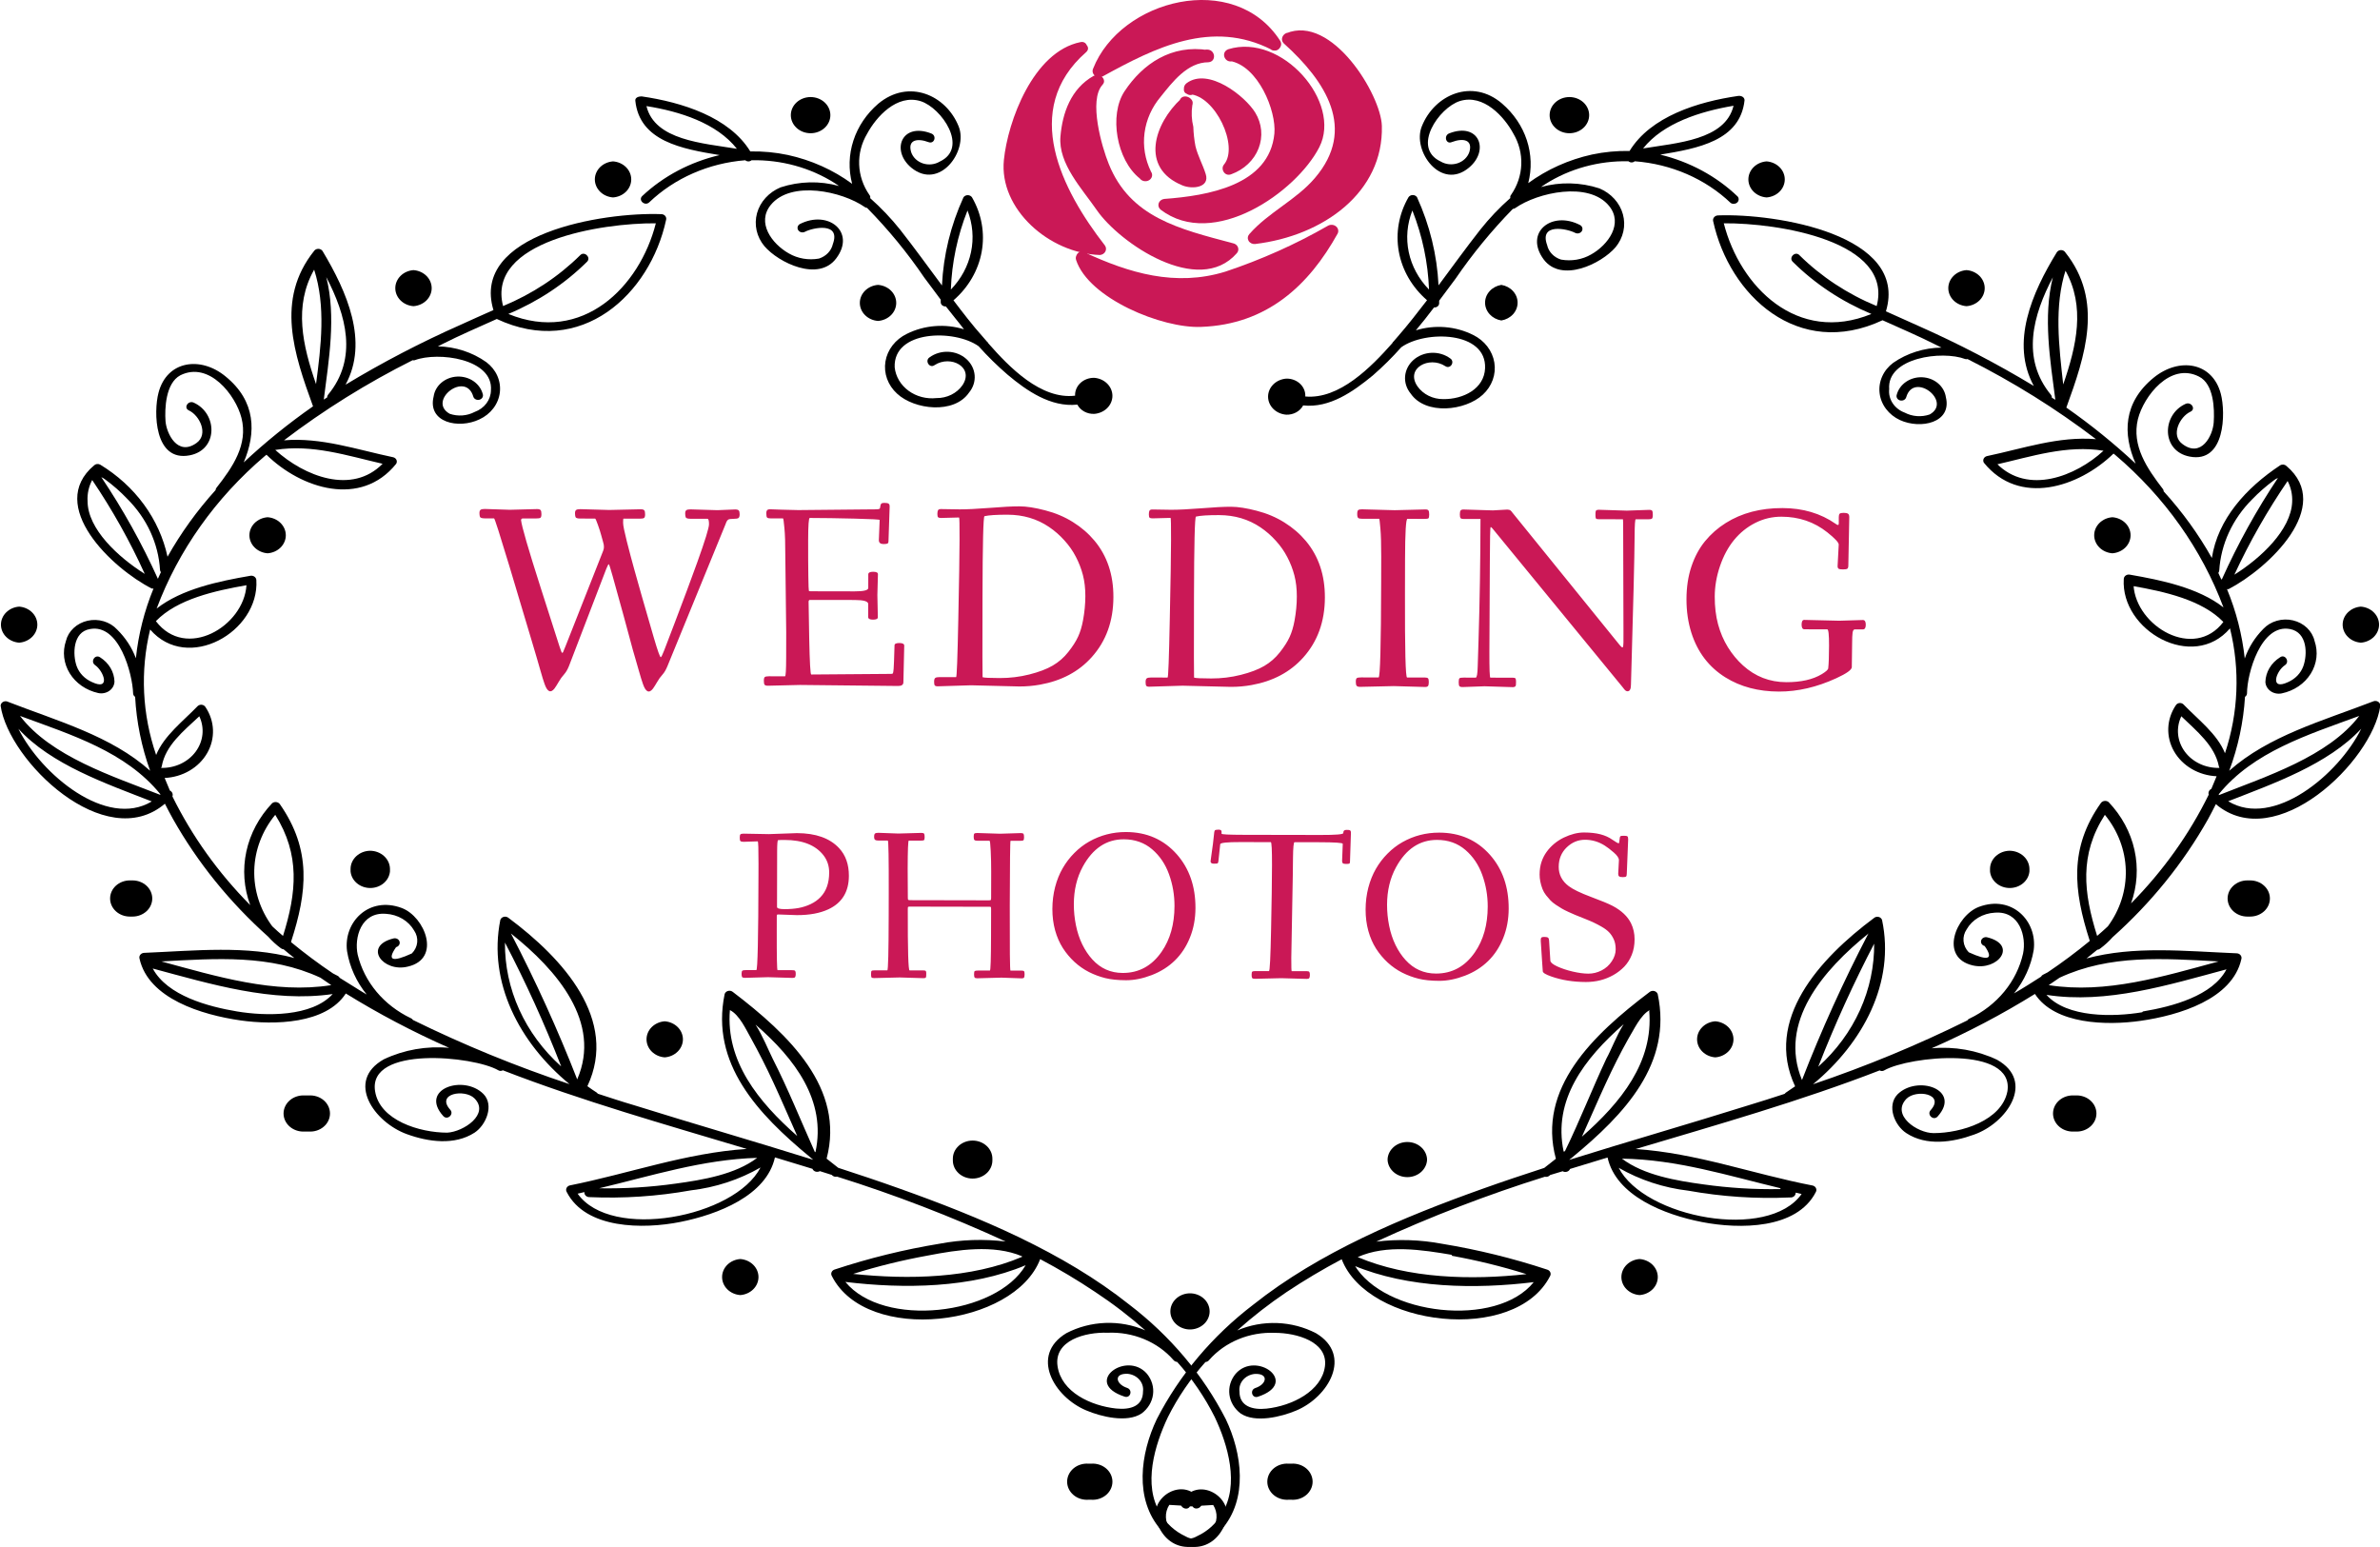 <svg width="200" height="130" viewBox="0 0 200 130" fill="none" xmlns="http://www.w3.org/2000/svg">
<path d="M64.544 82.117L62.584 82.171C62.464 82.171 62.389 82.147 62.36 82.1C62.331 82.056 62.316 81.964 62.317 81.823C62.317 81.683 62.341 81.598 62.388 81.568C62.437 81.536 62.54 81.52 62.695 81.521L63.557 81.522C63.665 81.522 63.725 78.858 63.737 73.529L63.74 72.597C63.742 71.335 63.721 70.703 63.674 70.703L62.483 70.74C62.348 70.74 62.26 70.718 62.219 70.674C62.181 70.63 62.162 70.535 62.163 70.388C62.163 70.239 62.184 70.147 62.225 70.112C62.269 70.073 62.355 70.055 62.484 70.055L64.611 70.094L66.967 70.011C68.549 70.014 69.73 70.433 70.51 71.27C71.063 71.863 71.338 72.64 71.335 73.601C71.332 74.942 70.756 75.88 69.606 76.414C68.905 76.741 68.026 76.903 66.969 76.901L65.404 76.846C65.346 76.846 65.309 76.854 65.294 76.872C65.282 76.889 65.276 76.929 65.276 76.99L65.274 78.177C65.269 80.409 65.291 81.526 65.341 81.526L66.615 81.528C66.721 81.528 66.789 81.549 66.822 81.59C66.854 81.631 66.87 81.715 66.869 81.841C66.869 81.967 66.853 82.055 66.82 82.104C66.788 82.154 66.719 82.179 66.614 82.178L64.544 82.117ZM65.296 76.217C65.296 76.337 65.506 76.398 65.928 76.398C66.35 76.399 66.741 76.368 67.102 76.304C67.462 76.237 67.802 76.128 68.122 75.976C68.445 75.822 68.719 75.627 68.945 75.393C69.433 74.893 69.677 74.204 69.679 73.325C69.681 72.768 69.518 72.28 69.191 71.861C68.522 71.013 67.439 70.587 65.942 70.585C65.678 70.584 65.492 70.59 65.383 70.601C65.334 70.618 65.308 70.925 65.306 71.519L65.296 76.217ZM75.604 82.139L73.446 82.192C73.326 82.191 73.254 82.169 73.231 82.125C73.208 82.084 73.196 81.99 73.197 81.844C73.197 81.698 73.213 81.611 73.246 81.585C73.281 81.556 73.372 81.541 73.518 81.541L74.564 81.543C74.634 81.543 74.673 80.014 74.68 76.956L74.684 75.119C74.691 72.13 74.665 70.636 74.606 70.636L73.816 70.635C73.687 70.635 73.594 70.615 73.539 70.577C73.483 70.539 73.456 70.449 73.456 70.309C73.456 70.168 73.483 70.079 73.536 70.041C73.588 70.003 73.682 69.984 73.817 69.984L75.491 70.045L77.434 69.991C77.554 69.992 77.628 70.015 77.658 70.062C77.687 70.109 77.701 70.204 77.701 70.348C77.701 70.488 77.681 70.573 77.643 70.603C77.605 70.629 77.511 70.642 77.362 70.641L76.369 70.64C76.31 70.639 76.279 71.426 76.275 72.999L76.288 75.372C76.287 75.507 76.296 75.586 76.313 75.61C76.331 75.633 76.394 75.645 76.502 75.645L83.072 75.658C83.18 75.658 83.243 75.649 83.261 75.632C83.279 75.611 83.288 75.547 83.288 75.439L83.293 73.246C83.294 72.639 83.281 72.056 83.253 71.496C83.225 70.934 83.193 70.653 83.158 70.653L82.13 70.651C82.013 70.65 81.932 70.631 81.888 70.593C81.844 70.552 81.823 70.461 81.823 70.32C81.823 70.18 81.84 70.092 81.872 70.057C81.907 70.019 81.988 70 82.114 70L84.038 70.061L85.788 70.007C85.908 70.007 85.982 70.031 86.012 70.078C86.041 70.125 86.055 70.22 86.055 70.364C86.055 70.504 86.034 70.589 85.993 70.618C85.955 70.645 85.861 70.658 85.712 70.657L84.92 70.656C84.885 70.656 84.864 72.474 84.855 76.109C84.847 79.745 84.866 81.563 84.913 81.563L85.867 81.565C85.969 81.565 86.034 81.584 86.06 81.623C86.086 81.661 86.099 81.746 86.099 81.877C86.099 82.006 86.085 82.094 86.059 82.141C86.032 82.191 85.968 82.216 85.865 82.215L84.156 82.155L82.121 82.208C82.001 82.208 81.926 82.184 81.897 82.138C81.868 82.094 81.853 82.001 81.854 81.861C81.854 81.717 81.873 81.631 81.912 81.601C81.953 81.572 82.048 81.558 82.197 81.558L83.186 81.56C83.245 81.56 83.276 80.589 83.281 78.647L83.286 76.414C83.286 76.311 83.28 76.25 83.269 76.23C83.257 76.209 83.228 76.199 83.181 76.199L76.448 76.186C76.366 76.186 76.318 76.196 76.303 76.216C76.291 76.237 76.285 76.31 76.285 76.436C76.277 79.843 76.328 81.547 76.436 81.547L77.623 81.549C77.722 81.549 77.782 81.569 77.803 81.607C77.826 81.642 77.838 81.706 77.837 81.8C77.837 81.894 77.835 81.955 77.832 81.985C77.832 82.011 77.829 82.043 77.823 82.081C77.817 82.117 77.807 82.14 77.793 82.152C77.754 82.184 77.697 82.2 77.621 82.2L75.604 82.139ZM89.316 79.669C89.038 79.235 88.821 78.738 88.664 78.178C88.51 77.615 88.434 77.016 88.435 76.38C88.437 75.741 88.513 75.129 88.664 74.543C88.817 73.958 89.029 73.431 89.3 72.963C89.571 72.492 89.897 72.064 90.279 71.681C90.66 71.295 91.079 70.974 91.533 70.717C92.478 70.183 93.508 69.917 94.624 69.919C96.368 69.922 97.791 70.547 98.896 71.795C99.942 72.983 100.463 74.486 100.459 76.302C100.457 77.198 100.303 78.026 99.996 78.784C99.693 79.539 99.272 80.18 98.735 80.706C98.198 81.233 97.549 81.643 96.79 81.938C96.033 82.229 95.312 82.374 94.627 82.373C93.941 82.371 93.36 82.312 92.882 82.194C92.408 82.076 91.951 81.906 91.513 81.686C91.074 81.462 90.667 81.179 90.293 80.835C89.919 80.489 89.593 80.1 89.316 79.669ZM90.238 75.979C90.237 76.571 90.295 77.161 90.414 77.751C90.533 78.337 90.71 78.873 90.947 79.36C91.183 79.844 91.465 80.265 91.792 80.623C92.478 81.38 93.33 81.76 94.347 81.761C95.7 81.764 96.789 81.171 97.612 79.984C98.332 78.948 98.694 77.665 98.697 76.136C98.699 75.21 98.546 74.321 98.237 73.468C97.932 72.62 97.462 71.924 96.827 71.377C96.172 70.814 95.377 70.531 94.443 70.529C92.981 70.526 91.831 71.292 90.992 72.825C90.492 73.741 90.241 74.793 90.238 75.979ZM102.392 72.329C102.383 72.44 102.362 72.51 102.33 72.539C102.298 72.566 102.189 72.579 102.005 72.578C101.82 72.578 101.728 72.512 101.728 72.38C101.728 72.371 101.746 72.237 101.782 71.976C101.907 71.112 101.98 70.541 102.001 70.262C102.022 69.981 102.052 69.82 102.09 69.779C102.131 69.738 102.235 69.718 102.402 69.718C102.569 69.719 102.653 69.773 102.652 69.881L102.652 70.061C102.652 70.12 103.282 70.151 104.541 70.153L110.966 70.165C112.238 70.168 112.875 70.116 112.878 70.011C112.884 69.905 112.908 69.834 112.949 69.796C112.99 69.758 113.056 69.739 113.147 69.739C113.238 69.739 113.299 69.741 113.331 69.744C113.364 69.747 113.397 69.755 113.433 69.77C113.494 69.794 113.525 69.867 113.524 69.99L113.444 72.42C113.444 72.505 113.422 72.556 113.378 72.574C113.334 72.591 113.246 72.6 113.114 72.6C112.985 72.599 112.897 72.582 112.85 72.546C112.804 72.511 112.78 72.445 112.781 72.349L112.837 70.907C112.837 70.822 112.176 70.778 110.855 70.776L108.785 70.772C108.709 70.772 108.666 71.211 108.655 72.09C108.647 72.966 108.641 73.457 108.638 73.562L108.512 80.492C108.511 81.236 108.522 81.608 108.545 81.609L109.824 81.611C109.926 81.611 109.994 81.632 110.026 81.673C110.058 81.714 110.074 81.797 110.074 81.923C110.073 82.049 110.057 82.137 110.025 82.187C109.992 82.237 109.925 82.261 109.822 82.261L107.665 82.2L105.45 82.253C105.33 82.253 105.254 82.229 105.221 82.182C105.192 82.138 105.178 82.046 105.178 81.905C105.178 81.762 105.198 81.675 105.236 81.646C105.277 81.617 105.372 81.602 105.522 81.603L106.638 81.605C106.708 81.605 106.766 80.442 106.813 78.116C106.862 75.787 106.888 73.981 106.891 72.698C106.894 71.412 106.86 70.768 106.79 70.768L104.232 70.763C103.122 70.761 102.558 70.82 102.54 70.94L102.392 72.329ZM115.637 79.719C115.36 79.285 115.142 78.788 114.986 78.228C114.832 77.665 114.755 77.066 114.757 76.43C114.758 75.792 114.834 75.18 114.985 74.594C115.139 74.008 115.351 73.481 115.621 73.013C115.892 72.542 116.218 72.115 116.6 71.732C116.982 71.346 117.4 71.024 117.855 70.767C118.799 70.233 119.83 69.967 120.946 69.969C122.689 69.972 124.113 70.598 125.217 71.845C126.264 73.034 126.785 74.536 126.78 76.352C126.778 77.249 126.624 78.076 126.318 78.834C126.014 79.59 125.594 80.231 125.056 80.757C124.519 81.283 123.871 81.694 123.111 81.988C122.355 82.279 121.634 82.425 120.948 82.423C120.263 82.422 119.681 82.362 119.204 82.244C118.73 82.126 118.273 81.957 117.834 81.736C117.395 81.513 116.988 81.229 116.614 80.886C116.24 80.539 115.914 80.15 115.637 79.719ZM116.559 76.03C116.558 76.621 116.617 77.212 116.736 77.801C116.854 78.387 117.032 78.924 117.268 79.41C117.504 79.894 117.786 80.315 118.113 80.673C118.8 81.43 119.652 81.81 120.668 81.812C122.022 81.814 123.11 81.222 123.933 80.034C124.653 78.998 125.015 77.716 125.019 76.186C125.021 75.261 124.867 74.371 124.559 73.518C124.253 72.671 123.783 71.974 123.149 71.428C122.494 70.864 121.699 70.581 120.764 70.58C119.302 70.577 118.152 71.342 117.314 72.876C116.814 73.792 116.562 74.843 116.559 76.03ZM135.984 73.434L136.044 72.283C136.044 72.102 135.901 71.888 135.615 71.641C135.331 71.394 135.078 71.2 134.856 71.059C134.341 70.733 133.789 70.569 133.2 70.568C132.614 70.567 132.098 70.781 131.652 71.211C131.208 71.641 130.986 72.186 130.984 72.845C130.983 73.501 131.263 74.041 131.824 74.464C132.187 74.737 132.806 75.037 133.681 75.364C134.559 75.691 135.173 75.945 135.521 76.127C136.264 76.524 136.777 77.01 137.06 77.585C137.261 77.996 137.361 78.444 137.36 78.93C137.359 79.417 137.28 79.852 137.124 80.235C136.971 80.618 136.762 80.949 136.498 81.227C136.234 81.502 135.927 81.739 135.578 81.937C134.883 82.328 134.112 82.523 133.265 82.522C132.204 82.519 131.238 82.365 130.366 82.059C129.894 81.894 129.654 81.749 129.646 81.623C129.64 81.494 129.62 81.208 129.586 80.766C129.512 79.746 129.476 79.185 129.476 79.082C129.476 78.98 129.478 78.917 129.481 78.893C129.484 78.87 129.494 78.843 129.512 78.814C129.538 78.761 129.616 78.735 129.745 78.736L129.833 78.736C129.956 78.736 130.042 78.758 130.092 78.802C130.141 78.843 130.169 78.921 130.175 79.035L130.281 80.727C130.292 80.877 130.485 81.038 130.86 81.212C131.237 81.385 131.672 81.53 132.164 81.645C132.659 81.76 133.097 81.818 133.477 81.819C133.858 81.82 134.228 81.73 134.585 81.549C134.943 81.365 135.23 81.109 135.444 80.781C135.662 80.453 135.771 80.121 135.772 79.784C135.772 79.447 135.717 79.162 135.607 78.927C135.499 78.692 135.366 78.494 135.208 78.333C135.05 78.171 134.834 78.013 134.559 77.857C134.178 77.637 133.748 77.432 133.268 77.244C132.791 77.052 132.487 76.93 132.355 76.877C132.223 76.821 132.037 76.739 131.797 76.63C131.56 76.521 131.376 76.427 131.244 76.348C131.113 76.268 130.947 76.164 130.748 76.035C130.552 75.903 130.399 75.778 130.288 75.66C130.177 75.54 130.054 75.396 129.92 75.229C129.788 75.059 129.689 74.886 129.622 74.71C129.459 74.282 129.378 73.874 129.379 73.488C129.38 73.098 129.432 72.748 129.535 72.438C129.638 72.127 129.78 71.848 129.959 71.599C130.138 71.348 130.351 71.118 130.598 70.91C130.847 70.703 131.116 70.529 131.403 70.389C132.01 70.1 132.579 69.956 133.109 69.957C133.642 69.958 134.102 70.009 134.489 70.109C134.875 70.21 135.21 70.361 135.494 70.564C135.781 70.764 135.958 70.864 136.025 70.864C136.057 70.864 136.079 70.775 136.092 70.596C136.107 70.417 136.13 70.312 136.163 70.28C136.198 70.247 136.294 70.231 136.453 70.232C136.611 70.232 136.712 70.248 136.756 70.281C136.8 70.313 136.821 70.4 136.821 70.54L136.705 73.401C136.704 73.527 136.687 73.61 136.651 73.651C136.616 73.689 136.522 73.708 136.37 73.708C136.218 73.707 136.115 73.687 136.063 73.646C136.01 73.605 135.984 73.534 135.984 73.434Z" fill="#CA1856"/>
<path d="M60.287 42.872L61.78 42.811C61.93 42.811 62.031 42.84 62.081 42.897C62.131 42.955 62.155 43.06 62.155 43.214C62.155 43.368 62.124 43.472 62.063 43.526C62.002 43.576 61.859 43.6 61.633 43.6C61.411 43.6 61.266 43.621 61.198 43.664C61.13 43.706 61.076 43.778 61.036 43.878C61 43.975 60.98 44.025 60.977 44.029C60.977 44.032 60.975 44.037 60.971 44.045C60.971 44.052 60.97 44.057 60.966 44.061L56.078 56.002C55.959 56.285 55.835 56.499 55.706 56.646C55.58 56.789 55.489 56.901 55.431 56.984C55.377 57.062 55.309 57.17 55.226 57.306C55.147 57.441 55.083 57.549 55.032 57.627C54.986 57.71 54.932 57.79 54.87 57.869C54.547 58.287 54.268 58.161 54.033 57.491C53.948 57.258 53.827 56.866 53.671 56.314C53.518 55.763 53.419 55.417 53.373 55.277C53.326 55.134 53.262 54.913 53.181 54.616C53.103 54.319 52.994 53.917 52.856 53.412C52.721 52.904 52.572 52.352 52.408 51.757C51.979 50.188 51.67 49.072 51.481 48.409C51.297 47.743 51.188 47.41 51.156 47.41C51.124 47.41 51.054 47.542 50.946 47.807L47.806 55.986C47.688 56.269 47.564 56.483 47.434 56.63C47.309 56.773 47.217 56.886 47.16 56.968C47.106 57.047 47.038 57.154 46.955 57.29C46.876 57.426 46.811 57.533 46.761 57.612C46.714 57.694 46.66 57.774 46.599 57.853C46.276 58.271 45.997 58.145 45.762 57.475C45.677 57.242 45.556 56.85 45.4 56.298C45.247 55.747 45.147 55.401 45.101 55.261C45.058 55.121 44.916 54.643 44.675 53.826C44.433 53.01 44.145 52.047 43.811 50.94C43.481 49.83 43.147 48.712 42.809 47.587C41.999 44.903 41.569 43.562 41.519 43.562L40.729 43.56C40.496 43.559 40.364 43.516 40.332 43.43C40.303 43.344 40.289 43.237 40.289 43.108C40.29 42.975 40.322 42.886 40.387 42.84C40.451 42.793 40.566 42.77 40.731 42.77L42.841 42.839L45.13 42.779C45.284 42.779 45.384 42.81 45.43 42.871C45.477 42.928 45.5 43.041 45.499 43.209C45.499 43.378 45.468 43.48 45.407 43.515C45.35 43.551 45.226 43.569 45.036 43.568L43.941 43.566C43.851 43.566 43.799 43.611 43.785 43.7C43.841 44.23 44.39 46.122 45.431 49.375C46.477 52.629 47.005 54.277 47.015 54.32C47.03 54.359 47.046 54.406 47.063 54.459C47.085 54.513 47.101 54.556 47.111 54.588C47.122 54.617 47.133 54.649 47.143 54.685C47.158 54.721 47.168 54.748 47.175 54.766C47.183 54.784 47.191 54.801 47.202 54.819C47.213 54.834 47.222 54.845 47.229 54.852C47.236 54.859 47.245 54.862 47.256 54.862C47.267 54.863 47.277 54.855 47.288 54.841C47.302 54.827 47.317 54.804 47.331 54.771C47.346 54.736 47.36 54.698 47.374 54.659C47.392 54.619 47.414 54.567 47.439 54.503C47.468 54.435 47.495 54.371 47.52 54.31L50.686 46.286C50.729 46.168 50.751 46.066 50.751 45.98C50.751 45.891 50.746 45.821 50.736 45.771C50.725 45.717 50.706 45.638 50.677 45.534C50.649 45.43 50.599 45.251 50.528 44.997C50.461 44.739 50.364 44.438 50.24 44.094C50.119 43.75 50.042 43.578 50.01 43.578L48.759 43.575C48.526 43.575 48.394 43.532 48.361 43.446C48.333 43.36 48.319 43.252 48.319 43.123C48.32 42.991 48.352 42.901 48.417 42.855C48.481 42.809 48.596 42.785 48.761 42.786L51.199 42.855L53.842 42.796C53.995 42.796 54.096 42.827 54.142 42.887C54.188 42.945 54.212 43.058 54.211 43.226C54.211 43.391 54.178 43.493 54.114 43.532C54.049 43.568 53.936 43.585 53.775 43.585L52.384 43.582C52.37 43.611 52.362 43.729 52.362 43.937C52.361 44.144 52.466 44.664 52.675 45.495C52.885 46.322 53.094 47.112 53.304 47.865C53.513 48.614 53.721 49.35 53.927 50.074C54.137 50.794 54.323 51.439 54.486 52.008C54.65 52.578 54.803 53.106 54.945 53.594C55.264 54.683 55.458 55.227 55.526 55.227C55.569 55.228 55.667 55.033 55.818 54.643C55.969 54.249 56.266 53.473 56.709 52.313C57.153 51.154 57.491 50.256 57.725 49.619C57.963 48.982 58.251 48.197 58.59 47.263C59.25 45.423 59.58 44.353 59.58 44.053C59.581 43.748 59.537 43.596 59.447 43.596L58.018 43.593C57.786 43.593 57.653 43.549 57.621 43.463C57.593 43.377 57.579 43.27 57.579 43.141C57.579 43.009 57.612 42.919 57.676 42.873C57.741 42.826 57.855 42.803 58.02 42.804L60.287 42.872ZM67.224 57.559L64.538 57.624C64.388 57.624 64.291 57.595 64.248 57.538C64.209 57.48 64.189 57.369 64.19 57.205C64.19 57.036 64.217 56.932 64.271 56.893C64.329 56.85 64.447 56.829 64.626 56.829L65.969 56.832C66.029 56.832 66.061 56.304 66.064 55.248L66.068 53.137L65.992 46.67C65.994 45.664 65.969 44.896 65.916 44.366C65.868 43.832 65.829 43.565 65.8 43.565L64.769 43.563C64.622 43.563 64.522 43.541 64.468 43.498C64.418 43.455 64.394 43.328 64.394 43.117C64.394 42.902 64.491 42.794 64.685 42.795L65.651 42.829C66.296 42.852 66.772 42.863 67.08 42.864L72.623 42.81C73.368 42.812 73.776 42.801 73.848 42.78C73.923 42.759 73.961 42.711 73.961 42.635C73.965 42.617 73.97 42.587 73.977 42.544C73.985 42.498 73.992 42.462 73.999 42.437C74.006 42.408 74.021 42.376 74.042 42.34C74.078 42.286 74.175 42.26 74.332 42.26C74.494 42.26 74.605 42.28 74.665 42.32C74.73 42.356 74.762 42.44 74.761 42.572L74.663 45.473C74.663 45.577 74.635 45.645 74.577 45.677C74.52 45.705 74.409 45.719 74.244 45.719C73.983 45.718 73.852 45.607 73.853 45.385L73.921 43.693C73.921 43.654 73.221 43.617 71.821 43.582C70.421 43.547 69.163 43.529 68.045 43.526C67.959 43.526 67.915 44.138 67.912 45.363C67.909 46.588 67.914 47.601 67.927 48.403C67.939 49.205 67.954 49.621 67.972 49.649C67.994 49.674 68.051 49.687 68.144 49.687L71.818 49.694C72.581 49.696 72.962 49.602 72.963 49.412L72.965 48.268C72.966 48.121 73.1 48.048 73.368 48.048C73.641 48.049 73.777 48.115 73.776 48.248L73.729 50.004L73.768 51.873C73.768 52.006 73.632 52.072 73.359 52.071C73.091 52.071 72.957 51.997 72.957 51.85L72.96 50.755C72.96 50.533 72.579 50.421 71.816 50.419C70.574 50.417 69.639 50.415 69.013 50.414C68.386 50.413 68.062 50.414 68.04 50.417C68.022 50.417 68.01 50.421 68.003 50.428C67.996 50.435 67.987 50.446 67.976 50.46C67.965 50.471 67.958 50.487 67.954 50.509C67.954 50.526 67.952 50.55 67.949 50.578C67.945 50.603 67.962 51.628 68.001 53.651C68.043 55.67 68.099 56.68 68.171 56.681L74.901 56.629C74.976 56.629 75.023 56.608 75.041 56.565C75.059 56.522 75.077 56.4 75.096 56.2C75.114 55.999 75.139 55.344 75.17 54.234C75.17 54.101 75.306 54.035 75.579 54.036C75.851 54.036 75.987 54.11 75.986 54.257L75.915 57.334C75.914 57.542 75.767 57.646 75.474 57.645L67.224 57.559ZM81.601 57.587L78.802 57.673C78.67 57.673 78.586 57.646 78.55 57.592C78.514 57.542 78.497 57.438 78.497 57.28C78.498 57.119 78.53 57.015 78.595 56.969C78.659 56.923 78.774 56.9 78.939 56.9L80.346 56.903C80.403 56.903 80.464 55.291 80.529 52.069C80.597 48.843 80.632 46.607 80.635 45.361C80.638 44.111 80.625 43.486 80.597 43.486L79.077 43.526C78.962 43.526 78.882 43.508 78.835 43.472C78.792 43.432 78.771 43.339 78.771 43.192C78.772 43.046 78.79 42.94 78.826 42.876C78.862 42.811 78.946 42.779 79.078 42.779L80.641 42.804C81.246 42.805 82.088 42.764 83.166 42.68C84.244 42.592 85.078 42.549 85.669 42.55C86.263 42.551 86.987 42.664 87.838 42.888C88.694 43.108 89.47 43.437 90.167 43.875C90.864 44.309 91.466 44.83 91.974 45.436C93.038 46.713 93.568 48.293 93.563 50.176C93.559 52.192 92.951 53.874 91.742 55.222C90.65 56.441 89.202 57.211 87.397 57.534C86.834 57.636 86.257 57.687 85.667 57.686L81.601 57.587ZM82.729 43.377C82.629 43.416 82.574 45.678 82.563 50.161C82.553 54.644 82.555 56.892 82.569 56.907C82.68 56.953 83.162 56.978 84.014 56.979C84.866 56.981 85.694 56.88 86.496 56.678C87.302 56.475 87.958 56.226 88.464 55.93C88.973 55.634 89.411 55.251 89.777 54.783C90.147 54.315 90.42 53.887 90.596 53.501C90.776 53.114 90.915 52.653 91.013 52.116C91.14 51.425 91.204 50.752 91.206 50.097C91.207 49.441 91.139 48.849 91 48.318C90.862 47.788 90.664 47.278 90.407 46.786C90.154 46.295 89.833 45.837 89.444 45.41C89.058 44.979 88.629 44.604 88.157 44.285C87.146 43.599 85.983 43.255 84.668 43.252C83.745 43.25 83.098 43.292 82.729 43.377ZM99.373 57.621L96.574 57.707C96.442 57.707 96.358 57.68 96.322 57.626C96.286 57.576 96.269 57.472 96.269 57.314C96.269 57.153 96.302 57.05 96.367 57.003C96.431 56.957 96.546 56.934 96.71 56.934L98.118 56.937C98.175 56.937 98.236 55.325 98.3 52.103C98.369 48.877 98.404 46.641 98.407 45.395C98.41 44.145 98.397 43.52 98.368 43.52L96.848 43.56C96.734 43.56 96.653 43.542 96.607 43.506C96.564 43.466 96.543 43.373 96.543 43.227C96.543 43.08 96.561 42.974 96.597 42.91C96.633 42.845 96.718 42.813 96.85 42.813L98.413 42.838C99.018 42.839 99.86 42.798 100.938 42.714C102.016 42.627 102.85 42.583 103.441 42.584C104.035 42.586 104.758 42.698 105.61 42.922C106.465 43.142 107.242 43.471 107.939 43.909C108.636 44.344 109.238 44.864 109.745 45.47C110.81 46.747 111.339 48.327 111.335 50.21C111.331 52.226 110.723 53.908 109.514 55.256C108.422 56.475 106.974 57.245 105.168 57.568C104.606 57.67 104.029 57.721 103.439 57.72L99.373 57.621ZM100.501 43.411C100.401 43.45 100.345 45.712 100.335 50.195C100.325 54.678 100.327 56.926 100.341 56.941C100.452 56.988 100.934 57.012 101.786 57.013C102.638 57.015 103.465 56.915 104.268 56.712C105.074 56.51 105.73 56.26 106.236 55.964C106.745 55.668 107.182 55.285 107.549 54.817C107.919 54.349 108.192 53.921 108.368 53.535C108.548 53.148 108.687 52.687 108.785 52.15C108.912 51.459 108.976 50.786 108.977 50.131C108.979 49.475 108.91 48.883 108.772 48.352C108.634 47.822 108.436 47.312 108.179 46.821C107.926 46.33 107.605 45.871 107.216 45.444C106.83 45.013 106.401 44.638 105.929 44.319C104.917 43.633 103.754 43.289 102.44 43.286C101.517 43.284 100.87 43.326 100.501 43.411ZM117.123 57.655L114.303 57.719C114.149 57.719 114.049 57.689 114.003 57.628C113.956 57.57 113.933 57.457 113.934 57.289C113.934 57.121 113.963 57.019 114.02 56.983C114.081 56.944 114.207 56.924 114.396 56.925L115.847 56.928C115.979 56.928 116.051 54.258 116.064 48.92L116.069 46.766C116.071 45.735 116.048 44.949 115.999 44.408C115.953 43.867 115.92 43.597 115.899 43.597L114.448 43.594C114.298 43.593 114.194 43.572 114.137 43.529C114.08 43.482 114.051 43.371 114.052 43.196C114.052 43.02 114.079 42.911 114.133 42.868C114.187 42.822 114.293 42.799 114.45 42.799L117.2 42.874C117.2 42.874 118.065 42.852 119.794 42.809C119.923 42.809 120.006 42.84 120.041 42.901C120.081 42.958 120.1 43.073 120.1 43.245C120.099 43.417 120.077 43.52 120.034 43.556C119.995 43.588 119.886 43.604 119.707 43.604L118.273 43.601C118.144 43.601 118.077 44.738 118.071 47.011L118.065 49.982C118.054 54.615 118.113 56.932 118.242 56.932L119.762 56.935C119.887 56.935 119.97 56.961 120.009 57.011C120.048 57.061 120.068 57.163 120.067 57.317C120.067 57.471 120.047 57.578 120.008 57.639C119.968 57.7 119.886 57.73 119.76 57.73L117.123 57.655ZM124.754 57.67L122.907 57.736C122.76 57.736 122.669 57.707 122.633 57.65C122.597 57.596 122.58 57.483 122.58 57.311C122.58 57.136 122.604 57.03 122.651 56.994C122.697 56.959 122.812 56.941 122.994 56.941L124.01 56.943C124.106 56.943 124.162 56.625 124.178 55.987C124.198 55.347 124.221 54.6 124.248 53.748C124.348 50.583 124.402 47.204 124.411 43.613L122.982 43.61C122.857 43.61 122.774 43.585 122.735 43.535C122.696 43.484 122.676 43.382 122.677 43.228C122.677 43.074 122.697 42.967 122.736 42.906C122.776 42.845 122.858 42.815 122.984 42.815C122.984 42.815 123.805 42.84 125.449 42.89L126.658 42.822C126.722 42.822 126.769 42.828 126.797 42.839C126.826 42.846 126.847 42.851 126.862 42.855C126.876 42.858 126.892 42.867 126.91 42.882C126.928 42.896 126.942 42.907 126.953 42.914C126.964 42.921 126.978 42.936 126.996 42.957C127.017 42.979 127.031 42.995 127.039 43.006C127.046 43.016 127.062 43.038 127.087 43.07C127.112 43.099 127.13 43.12 127.14 43.135L136.047 54.13C136.219 54.346 136.322 54.435 136.358 54.4C136.401 54.357 136.423 54.222 136.424 53.997L136.426 53.073L136.402 44.801C136.403 44.024 136.397 43.636 136.383 43.636L134.336 43.632C134.215 43.632 134.14 43.61 134.111 43.567C134.086 43.52 134.074 43.44 134.074 43.325C134.074 43.211 134.074 43.137 134.074 43.105C134.078 43.069 134.084 43.03 134.091 42.987C134.098 42.94 134.111 42.91 134.129 42.896C134.175 42.856 134.245 42.837 134.338 42.837L136.712 42.911L138.581 42.845C138.728 42.845 138.816 42.874 138.844 42.932C138.876 42.985 138.892 43.1 138.892 43.275C138.892 43.447 138.864 43.551 138.811 43.587C138.757 43.623 138.637 43.64 138.451 43.64L137.457 43.638C137.4 43.638 137.368 44.094 137.363 45.007C137.357 45.917 137.328 47.406 137.277 49.476C137.226 51.545 137.175 53.402 137.125 55.045C137.078 56.685 137.055 57.518 137.055 57.543C137.054 57.908 136.957 58.091 136.763 58.09C136.67 58.09 136.579 58.033 136.49 57.918C136.4 57.803 136.347 57.735 136.329 57.713C129.13 48.93 125.494 44.496 125.419 44.41C125.344 44.32 125.292 44.282 125.263 44.297C125.224 44.322 125.202 45.297 125.197 47.224L125.159 54.77C125.155 56.22 125.182 56.946 125.24 56.946L127.13 56.949C127.252 56.949 127.327 56.973 127.356 57.019C127.384 57.062 127.398 57.154 127.398 57.293C127.398 57.429 127.394 57.523 127.387 57.573C127.368 57.687 127.282 57.744 127.128 57.744L124.754 57.67ZM155.64 54.098L155.614 56.058C155.614 56.284 155.178 56.596 154.307 56.996C152.672 57.745 151.067 58.118 149.492 58.115C147.762 58.111 146.263 57.715 144.993 56.924C143.61 56.062 142.656 54.814 142.134 53.181C141.857 52.306 141.719 51.362 141.721 50.349C141.724 49.336 141.862 48.421 142.136 47.605C142.41 46.786 142.791 46.078 143.279 45.481C143.771 44.88 144.353 44.369 145.023 43.948C146.357 43.109 147.946 42.691 149.79 42.695C151.505 42.698 152.994 43.139 154.256 44.019C154.431 44.156 154.519 44.149 154.519 43.998L154.52 43.45C154.521 43.311 154.544 43.218 154.591 43.171C154.641 43.121 154.752 43.096 154.924 43.097C155.096 43.097 155.218 43.12 155.289 43.167C155.364 43.214 155.402 43.309 155.401 43.452L155.322 47.523C155.322 47.659 155.293 47.749 155.236 47.792C155.178 47.831 155.058 47.85 154.876 47.85C154.693 47.85 154.571 47.831 154.51 47.796C154.45 47.756 154.419 47.679 154.42 47.564L154.515 45.76C154.515 45.588 154.198 45.247 153.561 44.738C152.461 43.862 151.174 43.422 149.703 43.42C148.926 43.418 148.191 43.592 147.499 43.942C146.811 44.291 146.217 44.77 145.718 45.378C145.223 45.982 144.829 46.714 144.537 47.572C144.245 48.428 144.098 49.281 144.096 50.133C144.094 50.986 144.187 51.761 144.375 52.46C144.563 53.158 144.838 53.8 145.198 54.384C145.558 54.965 145.981 55.476 146.467 55.917C147.5 56.854 148.715 57.324 150.111 57.326C151.347 57.329 152.341 57.103 153.094 56.65C153.441 56.439 153.621 56.277 153.632 56.162C153.676 55.786 153.699 55.147 153.701 54.245C153.703 53.339 153.654 52.886 153.553 52.886L151.636 52.882C151.475 52.882 151.395 52.751 151.395 52.489C151.396 52.224 151.47 52.092 151.616 52.092L154.565 52.162L156.547 52.102C156.708 52.102 156.788 52.235 156.788 52.5C156.787 52.761 156.706 52.892 156.545 52.891L155.863 52.89C155.77 52.89 155.709 52.979 155.68 53.158C155.654 53.334 155.641 53.647 155.64 54.098Z" fill="#CA1856"/>
<path d="M139.515 12.994C142.669 12.475 146.233 11.83 146.601 8.426C146.601 8.156 146.318 8.031 146.076 8.06C142.68 8.551 138.716 9.782 136.939 12.686C135.879 12.666 134.819 12.766 133.785 12.985C131.827 13.417 129.997 14.238 128.423 15.389C128.732 14.197 128.691 12.951 128.305 11.777C127.919 10.604 127.202 9.544 126.226 8.704C123.724 6.55 120.538 7.945 119.476 10.628C118.656 12.677 121.085 16.053 123.44 14.091C125.206 12.619 124.271 10.243 121.789 11.205C121.295 11.388 121.505 12.167 122.01 11.936C122.925 11.59 123.797 11.715 123.472 12.783C123.396 12.998 123.268 13.195 123.096 13.358C122.924 13.521 122.714 13.646 122.481 13.722C122.248 13.798 121.999 13.824 121.753 13.798C121.507 13.772 121.272 13.694 121.064 13.571C118.604 12.417 120.917 9.051 122.672 8.493C124.67 7.868 126.415 9.82 127.172 11.225C127.643 12.02 127.873 12.916 127.84 13.821C127.807 14.725 127.511 15.605 126.983 16.37C126.95 16.407 126.926 16.451 126.915 16.498C126.905 16.545 126.906 16.593 126.92 16.64C125.995 17.455 125.151 18.343 124.397 19.294C123.188 20.833 122.052 22.41 120.885 23.978C120.76 21.432 120.148 18.925 119.077 16.572C119.039 16.517 118.986 16.471 118.924 16.439C118.861 16.407 118.791 16.39 118.719 16.39C118.648 16.39 118.577 16.407 118.515 16.439C118.452 16.471 118.4 16.517 118.362 16.572C117.552 17.973 117.266 19.577 117.547 21.14C117.828 22.703 118.661 24.139 119.918 25.229C119.119 26.267 118.32 27.297 117.458 28.287C117.342 28.412 117.216 28.556 117.1 28.701C117.052 28.74 117.016 28.79 116.995 28.845C115.239 30.826 112.558 33.577 109.688 33.318C109.7 33.121 109.667 32.924 109.591 32.74C109.516 32.556 109.399 32.388 109.249 32.247C109.099 32.106 108.918 31.995 108.719 31.921C108.519 31.847 108.305 31.811 108.09 31.817C107.674 31.848 107.285 32.02 107.002 32.301C106.718 32.582 106.561 32.95 106.561 33.332C106.561 33.714 106.718 34.082 107.002 34.363C107.285 34.644 107.674 34.816 108.09 34.847C108.384 34.857 108.674 34.789 108.926 34.651C109.179 34.512 109.381 34.31 109.509 34.068C111.738 34.308 113.715 32.904 115.355 31.557C116.209 30.813 117.01 30.02 117.752 29.182C119.771 27.739 124.933 27.816 124.796 30.951C124.723 32.673 122.967 33.558 121.285 33.539C120.855 33.542 120.431 33.446 120.052 33.259C119.673 33.072 119.352 32.801 119.119 32.471C118.068 30.951 120.097 29.884 121.453 30.769C121.884 31.057 122.294 30.394 121.863 30.115C121.419 29.789 120.86 29.623 120.292 29.648C119.724 29.673 119.185 29.887 118.777 30.25C118.369 30.612 118.12 31.099 118.076 31.618C118.033 32.136 118.198 32.652 118.541 33.068C119.802 34.914 123.146 34.52 124.607 33.164C124.987 32.814 125.273 32.388 125.441 31.919C125.609 31.451 125.655 30.953 125.575 30.465C125.495 29.977 125.292 29.513 124.982 29.11C124.671 28.707 124.262 28.376 123.787 28.143C123.058 27.779 122.255 27.558 121.428 27.491C120.602 27.425 119.769 27.516 118.982 27.758C119.508 27.123 120.034 26.469 120.507 25.835C120.562 25.84 120.618 25.835 120.671 25.819C120.724 25.803 120.773 25.776 120.813 25.742C120.854 25.707 120.887 25.665 120.908 25.618C120.929 25.571 120.94 25.52 120.938 25.469C120.938 25.402 120.938 25.334 120.938 25.267L122.315 23.42C123.735 21.343 125.346 19.38 127.13 17.553C127.203 17.551 127.273 17.528 127.33 17.486C129.222 16.159 133.523 15.226 135.215 17.303C136.435 18.794 135.142 20.573 133.712 21.381C132.959 21.817 132.052 21.972 131.178 21.814C130.884 21.722 130.621 21.561 130.416 21.346C130.211 21.132 130.072 20.872 130.011 20.593C129.328 18.717 131.693 19.217 132.356 19.564C132.45 19.614 132.563 19.629 132.67 19.604C132.776 19.578 132.867 19.516 132.923 19.429C132.979 19.342 132.995 19.239 132.967 19.141C132.94 19.044 132.871 18.96 132.776 18.909C130.389 17.669 128.066 19.544 129.717 21.795C131.21 23.796 134.563 22.17 135.762 20.775C136.084 20.385 136.307 19.934 136.414 19.455C136.521 18.976 136.508 18.481 136.378 18.006C136.248 17.532 136.003 17.09 135.662 16.714C135.321 16.338 134.891 16.036 134.406 15.832C132.825 15.312 131.104 15.271 129.496 15.716L129.853 15.476C131.902 14.172 134.35 13.499 136.845 13.552C136.915 13.614 137.01 13.649 137.108 13.649C137.206 13.649 137.3 13.614 137.37 13.552C140.435 13.781 143.303 15.026 145.434 17.053C145.515 17.109 145.616 17.136 145.717 17.129C145.818 17.122 145.913 17.083 145.984 17.017C146.056 16.952 146.099 16.865 146.106 16.773C146.113 16.68 146.084 16.589 146.023 16.515C144.25 14.814 141.998 13.596 139.515 12.994ZM118.688 17.688C119.53 19.823 120.002 22.066 120.086 24.334C119.218 23.446 118.629 22.358 118.383 21.188C118.137 20.017 118.242 18.808 118.688 17.688V17.688ZM145.676 8.887C144.982 11.773 140.924 12.004 138.075 12.475C139.768 10.34 142.88 9.359 145.676 8.887Z" fill="black"/>
<path d="M199.422 58.941C195.164 60.585 190.643 61.826 187.331 64.769C188.079 62.763 188.525 60.672 188.656 58.556C188.707 58.523 188.749 58.48 188.778 58.43C188.807 58.38 188.823 58.324 188.824 58.267C188.824 56.623 189.991 52.39 192.441 52.862C193.912 53.141 193.912 54.997 193.555 55.988C193.451 56.275 193.284 56.541 193.066 56.769C192.847 56.997 192.581 57.183 192.283 57.315C190.674 58.075 191.284 56.353 192.02 55.892C192.441 55.603 192.02 54.93 191.599 55.237C191.23 55.469 190.926 55.776 190.712 56.136C190.499 56.495 190.381 56.896 190.369 57.305C190.376 57.457 190.419 57.605 190.495 57.739C190.572 57.873 190.679 57.991 190.811 58.083C190.942 58.174 191.094 58.239 191.256 58.27C191.418 58.302 191.585 58.301 191.747 58.267C192.255 58.16 192.733 57.959 193.151 57.675C193.57 57.391 193.919 57.03 194.178 56.616C194.437 56.203 194.599 55.744 194.655 55.27C194.71 54.796 194.658 54.317 194.501 53.862C194.406 53.448 194.185 53.066 193.865 52.76C193.545 52.454 193.137 52.237 192.689 52.132C192.241 52.026 191.769 52.038 191.327 52.166C190.886 52.293 190.492 52.531 190.191 52.852C189.484 53.568 188.953 54.414 188.635 55.334C188.418 53.339 187.916 51.38 187.142 49.505C187.187 49.513 187.233 49.513 187.278 49.505C190.622 47.764 196.162 42.551 192.136 39.156C192.072 39.094 191.988 39.054 191.896 39.042C191.805 39.029 191.711 39.046 191.631 39.088C188.719 41.012 186.374 43.638 185.87 46.889C184.748 44.893 183.391 43.016 181.822 41.291C181.826 41.222 181.803 41.154 181.759 41.099C180.413 39.348 179.12 37.453 179.656 35.222C180.14 33.298 182.369 30.413 184.787 31.644C186.038 32.269 186.101 34.356 186.027 35.491C185.954 36.626 184.976 38.483 183.42 37.328C182.369 36.588 183.178 35.01 184.072 34.597C184.555 34.376 184.135 33.721 183.651 33.943C181.654 34.856 181.612 37.905 183.998 38.367C187.005 38.954 187.037 34.683 186.627 33.106C185.922 30.413 183.115 30.009 180.991 31.73C178.415 33.827 178.373 36.482 179.467 38.963C177.651 37.267 175.705 35.692 173.642 34.251C175.23 29.874 176.796 25.277 173.548 21.198C173.511 21.143 173.46 21.096 173.398 21.064C173.336 21.032 173.266 21.015 173.195 21.015C173.124 21.015 173.055 21.032 172.993 21.064C172.931 21.096 172.88 21.143 172.843 21.198C170.74 24.623 168.932 28.806 170.909 32.433C167.806 30.559 164.571 28.876 161.226 27.393L158.482 26.162C160.416 19.727 149.261 17.919 144.372 18.101C144.309 18.103 144.246 18.117 144.189 18.143C144.132 18.17 144.082 18.207 144.043 18.253C144.004 18.299 143.976 18.352 143.962 18.41C143.948 18.466 143.948 18.525 143.962 18.582C145.319 24.825 151.101 30.23 158.198 26.912C159.733 27.604 161.289 28.268 162.75 29.009L163.15 29.21C161.682 29.229 160.26 29.677 159.091 30.49C158.685 30.794 158.367 31.185 158.168 31.63C157.968 32.074 157.893 32.557 157.95 33.035C158.006 33.513 158.192 33.97 158.491 34.365C158.789 34.761 159.191 35.082 159.659 35.299C161.394 36.097 164.043 35.53 163.518 33.375C163.454 32.929 163.221 32.517 162.86 32.211C162.498 31.905 162.031 31.726 161.539 31.703C161.048 31.68 160.563 31.815 160.17 32.086C159.776 32.356 159.499 32.745 159.386 33.183C159.357 33.28 159.371 33.383 159.425 33.471C159.479 33.558 159.569 33.623 159.675 33.649C159.781 33.676 159.894 33.663 159.99 33.614C160.085 33.564 160.156 33.482 160.185 33.385C160.816 31.192 164.085 33.741 162.161 34.828C161.82 34.946 161.455 34.994 161.091 34.967C160.727 34.941 160.375 34.84 160.059 34.674C159.638 34.518 159.283 34.242 159.048 33.886C158.813 33.531 158.71 33.115 158.755 32.702C158.545 30.047 163.202 29.432 165.147 30.172C165.209 30.19 165.275 30.19 165.337 30.172C169.164 32.093 172.78 34.348 176.134 36.905C172.98 36.645 170.036 37.684 166.966 38.329C166.905 38.344 166.849 38.373 166.801 38.411C166.754 38.45 166.717 38.498 166.692 38.552C166.668 38.605 166.657 38.663 166.661 38.721C166.665 38.779 166.683 38.836 166.714 38.886C169.679 42.551 174.662 40.974 177.606 38.117L177.753 38.232C181.894 41.751 185.018 46.152 186.847 51.044C184.745 49.39 181.591 48.745 178.994 48.293C178.932 48.279 178.868 48.277 178.806 48.288C178.743 48.3 178.685 48.324 178.634 48.359C178.583 48.394 178.542 48.44 178.513 48.492C178.485 48.543 178.469 48.6 178.468 48.659C178.205 52.996 184.282 56.449 187.394 52.804C188.251 56.276 188.106 59.892 186.973 63.297C186.322 61.672 184.713 60.47 183.483 59.191C183.44 59.149 183.386 59.117 183.327 59.097C183.267 59.078 183.203 59.072 183.141 59.079C183.078 59.087 183.019 59.108 182.967 59.141C182.915 59.173 182.872 59.217 182.842 59.267C182.452 59.846 182.233 60.508 182.208 61.188C182.183 61.867 182.351 62.541 182.697 63.143C183.043 63.745 183.554 64.254 184.181 64.62C184.807 64.986 185.527 65.197 186.269 65.231C186.122 65.577 185.985 65.933 185.828 66.289C185.735 66.335 185.663 66.409 185.623 66.499C185.583 66.588 185.577 66.687 185.607 66.779C183.965 70.118 181.762 73.201 179.078 75.917C179.599 74.47 179.699 72.925 179.369 71.433C179.039 69.94 178.29 68.552 177.196 67.404C177.15 67.366 177.095 67.337 177.035 67.32C176.975 67.303 176.912 67.298 176.85 67.305C176.788 67.312 176.729 67.332 176.676 67.362C176.623 67.393 176.578 67.433 176.544 67.481C173.863 71.261 174.252 74.839 175.598 79.023C175.598 79.023 175.598 79.023 175.598 79.081C174.476 80.004 173.302 80.88 172.076 81.707L171.666 81.918C171.601 81.955 171.55 82.009 171.519 82.072C170.772 82.553 170.015 83.034 169.248 83.477C170.11 82.404 170.676 81.157 170.898 79.841C171.224 77.398 169.069 75.176 166.304 76.205C164.359 76.936 162.929 80.476 165.789 81.13C167.891 81.611 169.595 79.408 166.987 78.764C166.881 78.738 166.769 78.752 166.674 78.803C166.579 78.853 166.51 78.936 166.483 79.033C166.455 79.13 166.47 79.233 166.525 79.32C166.58 79.406 166.671 79.469 166.777 79.495C167.555 80.61 167.103 80.784 165.442 80.024C165.19 79.763 165.036 79.436 165.004 79.089C164.972 78.742 165.062 78.395 165.263 78.1C165.49 77.698 165.828 77.358 166.242 77.111C166.657 76.865 167.135 76.722 167.628 76.696C169.731 76.523 170.299 78.725 170.005 80.129C169.744 81.291 169.204 82.385 168.424 83.331C167.644 84.278 166.643 85.054 165.494 85.602C165.42 85.629 165.36 85.681 165.326 85.746C161.146 87.815 156.811 89.609 152.352 91.114C156.558 87.641 159.27 82.563 158.156 77.311C158.136 77.249 158.099 77.192 158.048 77.146C157.997 77.1 157.934 77.067 157.865 77.051C157.796 77.034 157.724 77.035 157.655 77.052C157.586 77.069 157.523 77.102 157.472 77.148C152.878 80.572 148.231 85.698 150.849 91.287L150.06 91.825C150.023 91.852 149.991 91.885 149.966 91.921C148.914 92.258 147.937 92.585 146.927 92.883C141.923 94.451 136.866 95.903 131.861 97.471L132.135 97.25C136.529 93.624 140.545 89.382 139.305 83.544C139.285 83.48 139.248 83.422 139.196 83.376C139.145 83.329 139.081 83.296 139.011 83.279C138.941 83.261 138.868 83.26 138.798 83.277C138.728 83.293 138.663 83.325 138.611 83.371C133.848 86.968 129.149 91.469 130.747 97.375L129.769 98.144C128.055 98.702 126.342 99.27 124.649 99.876C117.868 102.29 110.855 105.233 105.314 109.638C101.878 112.265 99.111 115.548 97.209 119.256C95.831 122.142 95.295 125.989 97.566 128.567C99.385 130.635 102.045 130.49 102.991 127.942C103.779 125.787 100.573 123.921 99.28 126.201C99.038 126.634 99.753 127.018 99.995 126.585L101.95 126.47C102.153 126.791 102.25 127.159 102.229 127.529C102.209 127.9 102.072 128.257 101.834 128.557C101.736 128.733 101.599 128.887 101.432 129.012C101.265 129.136 101.071 129.227 100.863 129.278C100.655 129.33 100.438 129.341 100.225 129.311C100.012 129.282 99.808 129.212 99.627 129.105C98.721 128.684 97.985 128.01 97.524 127.182C96.01 124.806 97.04 121.411 98.144 119.083C98.976 117.424 100.036 115.87 101.298 114.457C101.359 114.452 101.418 114.435 101.471 114.407C101.524 114.378 101.569 114.34 101.603 114.293C102.262 113.54 103.107 112.94 104.068 112.542C105.029 112.144 106.079 111.96 107.133 112.004C108.952 112.004 111.612 112.745 111.339 114.822C111.065 116.9 108.574 118.141 106.429 118.372C105.262 118.497 104.147 118.179 104.158 116.929C104.114 116.579 104.223 116.228 104.461 115.952C104.7 115.676 105.048 115.498 105.43 115.457C106.629 115.39 106.481 116.313 105.493 116.64C104.999 116.804 105.209 117.544 105.714 117.371C109.268 116.198 105.556 113.457 103.832 115.448C103.418 115.947 103.232 116.574 103.313 117.196C103.393 117.818 103.734 118.388 104.263 118.785C105.493 119.603 107.691 119.054 108.921 118.535C111.644 117.4 113.683 113.899 110.603 112.043C109.599 111.518 108.473 111.222 107.318 111.18C106.163 111.138 105.014 111.352 103.969 111.802C105.266 110.642 106.65 109.565 108.111 108.58C109.603 107.587 111.151 106.665 112.748 105.82C114.913 111.485 127.309 112.976 130.253 107.243C130.284 107.193 130.302 107.136 130.305 107.078C130.309 107.02 130.298 106.962 130.274 106.908C130.25 106.855 130.213 106.807 130.165 106.768C130.118 106.73 130.061 106.701 130 106.685C127.135 105.739 124.188 105.015 121.19 104.521C119.367 104.176 117.494 104.115 115.649 104.339C120.232 102.228 124.968 100.406 129.822 98.885C129.885 98.9 129.952 98.901 130.016 98.888C130.08 98.874 130.139 98.847 130.19 98.808C130.211 98.783 130.236 98.761 130.263 98.741L131.315 98.423C131.368 98.454 131.427 98.474 131.49 98.481C131.552 98.487 131.616 98.481 131.675 98.463C131.735 98.444 131.789 98.414 131.834 98.374C131.879 98.334 131.913 98.285 131.935 98.231L135.089 97.269C135.804 100.491 139.862 102.078 143.027 102.694C146.191 103.309 150.985 103.3 152.584 100.183C152.615 100.133 152.633 100.076 152.636 100.018C152.64 99.96 152.629 99.902 152.605 99.849C152.581 99.795 152.544 99.747 152.496 99.708C152.449 99.67 152.392 99.641 152.331 99.626C147.337 98.664 142.564 96.894 137.454 96.557C144.32 94.509 151.311 92.527 157.956 89.95C158.012 89.984 158.078 90.003 158.145 90.003C158.213 90.003 158.279 89.984 158.334 89.95C160.437 88.747 169.3 87.843 168.69 91.71C168.217 94.162 164.811 95.22 162.487 95.22C161.11 95.22 158.892 93.701 160.206 92.335C161.015 91.517 163.476 91.912 162.235 93.297C161.899 93.672 162.477 94.21 162.824 93.826C164.863 91.556 161.11 90.305 159.449 91.969C158.534 92.931 159.207 94.576 160.195 95.22C161.878 96.326 164.085 95.999 165.883 95.346C168.627 94.384 171.066 90.883 167.818 89.055C166.125 88.254 164.215 87.92 162.319 88.093C165.333 86.769 168.236 85.241 171.003 83.525C172.675 86.093 177.038 86.189 179.877 85.785C183.115 85.323 187.604 83.967 188.351 80.591C188.367 80.535 188.368 80.476 188.356 80.419C188.343 80.362 188.317 80.308 188.278 80.262C188.24 80.216 188.191 80.178 188.134 80.152C188.077 80.126 188.015 80.111 187.951 80.11C183.578 79.927 179.33 79.466 175.335 80.543C175.64 80.312 175.934 80.052 176.239 79.812C176.33 79.807 176.415 79.773 176.481 79.716C176.867 79.429 177.219 79.107 177.532 78.754C180.767 75.867 183.472 72.522 185.544 68.847C185.775 68.424 185.996 68.001 186.206 67.578C191.242 71.829 199.348 63.98 200.021 59.344C200.032 59.275 200.023 59.204 199.994 59.139C199.964 59.075 199.916 59.019 199.855 58.977C199.793 58.935 199.72 58.91 199.644 58.904C199.567 58.897 199.491 58.91 199.422 58.941V58.941ZM157.704 25.719C155.252 24.706 153.046 23.254 151.217 21.449C150.88 21.073 150.292 21.622 150.639 21.987C152.503 23.842 154.756 25.337 157.262 26.383C151.038 28.932 146.223 24.113 144.856 18.765C149.44 18.727 159.134 20.266 157.704 25.719ZM172.423 33.414C172.431 33.336 172.408 33.257 172.36 33.193C169.815 30.124 170.846 26.46 172.507 23.305C171.676 26.633 172.286 30.268 172.717 33.596L172.423 33.414ZM173.537 22.689C175.272 25.758 174.494 29.076 173.379 32.308C173.022 29.105 172.601 25.719 173.6 22.651L173.537 22.689ZM167.744 39.04C170.73 38.357 173.684 37.376 176.765 37.877C174.41 40.041 170.415 41.589 167.807 38.973L167.744 39.04ZM192.23 40.406C192.517 40.958 192.65 41.566 192.619 42.176C192.525 44.523 189.991 46.898 187.762 48.293C189.038 45.535 190.554 42.876 192.293 40.339L192.23 40.406ZM186.669 48.707L186.416 48.149C186.453 48.089 186.478 48.024 186.49 47.956C186.628 45.727 187.605 43.61 189.255 41.964C189.808 41.39 190.413 40.859 191.063 40.377C191.169 40.289 191.29 40.218 191.421 40.166C189.617 42.873 188.049 45.707 186.732 48.639L186.669 48.707ZM179.225 49.245C181.853 49.707 185.039 50.4 186.837 52.265C184.377 55.516 179.498 52.641 179.288 49.178L179.225 49.245ZM113.736 106.339C118.33 108.263 123.976 108.34 128.886 107.743C125.763 111.62 116.28 110.542 113.799 106.272L113.736 106.339ZM121.968 105.522C124.107 105.906 126.214 106.423 128.276 107.07C123.65 107.58 118.351 107.455 114.093 105.637C116.511 104.55 119.55 105.031 122.031 105.454L121.968 105.522ZM138.59 84.939C138.958 89.248 136.224 92.633 132.934 95.519C133.617 94.018 134.258 92.499 134.952 91.008C135.541 89.738 136.161 88.488 136.855 87.257C137.286 86.564 137.865 85.266 138.653 84.871L138.59 84.939ZM131.462 96.769H131.399C130.484 92.45 133.112 88.978 136.445 86.064C135.835 87.026 135.394 88.238 134.994 88.949C133.785 91.527 132.765 94.153 131.525 96.702L131.462 96.769ZM150.817 100.203L151.396 100.337C148.578 104.31 138.201 102.338 136.025 98.135C137.801 99.157 139.799 99.814 141.881 100.058C144.694 100.564 147.564 100.755 150.428 100.626C150.497 100.633 150.567 100.625 150.632 100.601C150.696 100.578 150.754 100.54 150.798 100.492C150.843 100.443 150.874 100.385 150.888 100.323C150.903 100.261 150.9 100.196 150.88 100.135L150.817 100.203ZM149.577 99.924C147.427 99.961 145.278 99.829 143.153 99.529C140.892 99.222 138.138 98.76 136.298 97.365C140.956 97.433 145.245 98.808 149.64 99.856L149.577 99.924ZM157.493 79.245C157.515 81.178 157.111 83.095 156.303 84.882C155.495 86.668 154.302 88.287 152.794 89.642C154.186 86.082 155.776 82.589 157.556 79.177L157.493 79.245ZM156.989 78.485C154.905 82.485 153.049 86.582 151.427 90.758C149.429 85.92 153.172 81.534 157.052 78.417L156.989 78.485ZM180.013 85.064C177.595 85.468 173.705 85.535 171.971 83.602C177.049 84.39 182.253 82.755 187.1 81.457C185.933 83.679 182.568 84.583 180.077 84.996L180.013 85.064ZM186.437 80.793C181.853 82.034 176.975 83.544 172.16 82.784L173.075 82.159C177.301 80.197 181.811 80.543 186.437 80.793ZM177.133 77.84C176.838 78.11 176.544 78.388 176.229 78.648C175.083 75.003 174.725 71.819 176.88 68.472C177.979 69.817 178.593 71.441 178.638 73.119C178.683 74.798 178.157 76.448 177.133 77.84V77.84ZM183.304 60.191C184.587 61.432 186.111 62.644 186.458 64.394C186.468 64.441 186.485 64.487 186.511 64.529C185.94 64.545 185.373 64.429 184.865 64.191C184.356 63.953 183.921 63.601 183.601 63.168C183.281 62.735 183.086 62.235 183.034 61.714C182.982 61.194 183.075 60.67 183.304 60.191V60.191ZM186.458 66.799V66.731C189.371 63.163 193.912 61.759 198.255 60.162C195.658 63.567 190.464 65.231 186.458 66.818V66.799ZM187.205 67.347C191.042 65.846 195.616 64.25 198.423 61.239C196.53 65.077 191.053 69.646 187.236 67.328L187.205 67.347Z" fill="black"/>
<path d="M165.252 22.699C164.836 22.729 164.448 22.902 164.164 23.183C163.881 23.464 163.723 23.832 163.723 24.214C163.723 24.596 163.881 24.964 164.164 25.245C164.448 25.526 164.836 25.698 165.252 25.729C165.669 25.698 166.057 25.526 166.341 25.245C166.624 24.964 166.782 24.596 166.782 24.214C166.782 23.832 166.624 23.464 166.341 23.183C166.057 22.902 165.669 22.729 165.252 22.699V22.699Z" fill="black"/>
<path d="M177.511 43.465C177.095 43.495 176.706 43.668 176.423 43.949C176.14 44.23 175.982 44.598 175.982 44.98C175.982 45.362 176.14 45.73 176.423 46.011C176.706 46.291 177.095 46.464 177.511 46.495C177.928 46.464 178.316 46.291 178.6 46.011C178.883 45.73 179.04 45.362 179.04 44.98C179.04 44.598 178.883 44.23 178.6 43.949C178.316 43.668 177.928 43.495 177.511 43.465V43.465Z" fill="black"/>
<path d="M198.391 50.977C197.975 51.007 197.586 51.18 197.303 51.461C197.02 51.741 196.862 52.109 196.862 52.491C196.862 52.874 197.02 53.242 197.303 53.522C197.586 53.803 197.975 53.976 198.391 54.006C198.808 53.976 199.196 53.803 199.48 53.522C199.763 53.242 199.92 52.874 199.92 52.491C199.92 52.109 199.763 51.741 199.48 51.461C199.196 51.18 198.808 51.007 198.391 50.977V50.977Z" fill="black"/>
<path d="M189.087 73.983H188.855C188.415 73.983 187.992 74.144 187.681 74.428C187.369 74.713 187.194 75.1 187.194 75.503C187.194 75.906 187.369 76.293 187.681 76.578C187.992 76.863 188.415 77.023 188.855 77.023H189.087C189.527 77.023 189.95 76.863 190.261 76.578C190.573 76.293 190.748 75.906 190.748 75.503C190.748 75.1 190.573 74.713 190.261 74.428C189.95 74.144 189.527 73.983 189.087 73.983V73.983Z" fill="black"/>
<path d="M168.88 71.492C168.442 71.497 168.024 71.659 167.715 71.943C167.406 72.228 167.232 72.611 167.229 73.012V73.224C167.262 73.604 167.451 73.96 167.758 74.219C168.065 74.478 168.467 74.622 168.885 74.622C169.303 74.622 169.705 74.478 170.012 74.219C170.319 73.96 170.508 73.604 170.541 73.224V73.012C170.535 72.61 170.359 72.227 170.048 71.943C169.738 71.659 169.319 71.497 168.88 71.492V71.492Z" fill="black"/>
<path d="M174.378 92.056H174.052C173.636 92.087 173.247 92.259 172.964 92.54C172.681 92.821 172.523 93.189 172.523 93.571C172.523 93.953 172.681 94.321 172.964 94.602C173.247 94.883 173.636 95.055 174.052 95.086H174.378C174.607 95.103 174.837 95.076 175.053 95.007C175.27 94.939 175.469 94.83 175.637 94.687C175.806 94.545 175.94 94.373 176.032 94.18C176.124 93.988 176.171 93.781 176.171 93.571C176.171 93.361 176.124 93.154 176.032 92.962C175.94 92.769 175.806 92.597 175.637 92.454C175.469 92.312 175.27 92.203 175.053 92.135C174.837 92.066 174.607 92.039 174.378 92.056Z" fill="black"/>
<path d="M144.141 85.823C143.725 85.854 143.336 86.027 143.053 86.307C142.769 86.588 142.612 86.956 142.612 87.338C142.612 87.721 142.769 88.089 143.053 88.369C143.336 88.65 143.725 88.823 144.141 88.853C144.558 88.823 144.946 88.65 145.23 88.369C145.513 88.089 145.67 87.721 145.67 87.338C145.67 86.956 145.513 86.588 145.23 86.307C144.946 86.027 144.558 85.854 144.141 85.823V85.823Z" fill="black"/>
<path d="M137.781 105.801C137.364 105.831 136.976 106.004 136.692 106.284C136.409 106.565 136.251 106.933 136.251 107.315C136.251 107.698 136.409 108.066 136.692 108.346C136.976 108.627 137.364 108.8 137.781 108.83C138.197 108.8 138.586 108.627 138.869 108.346C139.152 108.066 139.31 107.698 139.31 107.315C139.31 106.933 139.152 106.565 138.869 106.284C138.586 106.004 138.197 105.831 137.781 105.801V105.801Z" fill="black"/>
<path d="M116.606 97.365V97.519C116.639 97.9 116.828 98.256 117.135 98.515C117.442 98.774 117.844 98.918 118.262 98.918C118.68 98.918 119.082 98.774 119.389 98.515C119.696 98.256 119.885 97.9 119.918 97.519V97.365C119.885 96.984 119.696 96.629 119.389 96.37C119.082 96.111 118.68 95.967 118.262 95.967C117.844 95.967 117.442 96.111 117.135 96.37C116.828 96.629 116.639 96.984 116.606 97.365V97.365Z" fill="black"/>
<path d="M108.5 122.998H108.29C108.061 122.981 107.831 123.008 107.615 123.077C107.398 123.145 107.199 123.254 107.031 123.396C106.862 123.539 106.728 123.711 106.636 123.903C106.544 124.096 106.497 124.303 106.497 124.513C106.497 124.723 106.544 124.93 106.636 125.122C106.728 125.314 106.862 125.487 107.031 125.629C107.199 125.772 107.398 125.88 107.615 125.949C107.831 126.018 108.061 126.044 108.29 126.028H108.511C108.739 126.044 108.969 126.018 109.186 125.949C109.402 125.88 109.601 125.772 109.77 125.629C109.938 125.487 110.072 125.314 110.164 125.122C110.256 124.93 110.304 124.723 110.304 124.513C110.304 124.303 110.256 124.096 110.164 123.903C110.072 123.711 109.938 123.539 109.77 123.396C109.601 123.254 109.402 123.145 109.186 123.077C108.969 123.008 108.739 122.981 108.511 122.998H108.5Z" fill="black"/>
<path d="M99.879 108.686C99.463 108.716 99.074 108.889 98.791 109.17C98.507 109.451 98.35 109.819 98.35 110.201C98.35 110.583 98.507 110.951 98.791 111.232C99.074 111.513 99.463 111.685 99.879 111.716C100.295 111.685 100.684 111.513 100.967 111.232C101.251 110.951 101.408 110.583 101.408 110.201C101.408 109.819 101.251 109.451 100.967 109.17C100.684 108.889 100.295 108.716 99.879 108.686V108.686Z" fill="black"/>
<path d="M131.882 8.156C131.442 8.156 131.019 8.316 130.708 8.601C130.396 8.886 130.221 9.273 130.221 9.676C130.221 10.079 130.396 10.466 130.708 10.751C131.019 11.036 131.442 11.196 131.882 11.196C132.323 11.196 132.745 11.036 133.057 10.751C133.368 10.466 133.543 10.079 133.543 9.676C133.543 9.273 133.368 8.886 133.057 8.601C132.745 8.316 132.323 8.156 131.882 8.156V8.156Z" fill="black"/>
<path d="M126.163 23.94C125.78 24.003 125.433 24.187 125.183 24.461C124.933 24.734 124.796 25.079 124.796 25.435C124.796 25.792 124.933 26.137 125.183 26.41C125.433 26.683 125.78 26.868 126.163 26.931C126.546 26.868 126.893 26.683 127.143 26.41C127.393 26.137 127.53 25.792 127.53 25.435C127.53 25.079 127.393 24.734 127.143 24.461C126.893 24.187 126.546 24.003 126.163 23.94V23.94Z" fill="black"/>
<path d="M148.452 13.562C148.035 13.592 147.647 13.765 147.363 14.046C147.08 14.326 146.923 14.694 146.923 15.077C146.923 15.459 147.08 15.827 147.363 16.108C147.647 16.388 148.035 16.561 148.452 16.591C148.868 16.561 149.257 16.388 149.54 16.108C149.823 15.827 149.981 15.459 149.981 15.077C149.981 14.694 149.823 14.326 149.54 14.046C149.257 13.765 148.868 13.592 148.452 13.562V13.562Z" fill="black"/>
<path d="M53.977 16.466C53.598 16.813 54.176 17.351 54.555 17.005C56.687 14.967 59.557 13.709 62.629 13.466C62.7 13.528 62.794 13.563 62.892 13.563C62.99 13.563 63.084 13.528 63.155 13.466C65.649 13.415 68.097 14.088 70.147 15.389L70.504 15.63C68.896 15.184 67.175 15.225 65.594 15.745C65.107 15.948 64.676 16.249 64.334 16.625C63.991 17.001 63.746 17.443 63.615 17.918C63.485 18.393 63.474 18.889 63.581 19.369C63.689 19.848 63.913 20.299 64.238 20.689C65.436 22.084 68.79 23.709 70.273 21.708C71.934 19.496 69.61 17.621 67.224 18.823C67.129 18.874 67.06 18.957 67.033 19.055C67.005 19.152 67.021 19.256 67.077 19.342C67.132 19.429 67.224 19.492 67.33 19.517C67.436 19.542 67.55 19.528 67.644 19.477C68.296 19.131 70.672 18.631 69.989 20.506C69.926 20.785 69.786 21.044 69.582 21.258C69.377 21.472 69.115 21.634 68.822 21.728C67.948 21.886 67.041 21.731 66.288 21.295C64.858 20.487 63.555 18.707 64.774 17.217C66.477 15.139 70.767 16.072 72.67 17.399C72.724 17.439 72.79 17.463 72.859 17.467C74.65 19.289 76.262 21.252 77.674 23.334C78.137 23.94 78.589 24.565 79.052 25.181V25.383C79.05 25.433 79.06 25.484 79.081 25.531C79.103 25.578 79.135 25.621 79.176 25.655C79.217 25.69 79.265 25.716 79.318 25.732C79.371 25.748 79.427 25.754 79.483 25.748C79.977 26.392 80.534 27.047 81.007 27.672C80.221 27.429 79.388 27.338 78.561 27.404C77.734 27.47 76.931 27.692 76.202 28.056C75.725 28.288 75.315 28.618 75.003 29.021C74.691 29.424 74.487 29.889 74.407 30.377C74.328 30.866 74.374 31.365 74.543 31.834C74.713 32.302 75 32.728 75.382 33.077C76.833 34.433 80.187 34.828 81.438 32.981C81.781 32.566 81.946 32.05 81.903 31.531C81.859 31.012 81.61 30.526 81.202 30.163C80.794 29.8 80.255 29.586 79.687 29.562C79.118 29.537 78.56 29.703 78.116 30.028C77.685 30.307 78.116 30.99 78.536 30.682C79.893 29.797 81.901 30.865 80.871 32.385C80.636 32.716 80.313 32.988 79.933 33.175C79.552 33.362 79.126 33.457 78.694 33.452C78.277 33.498 77.854 33.466 77.451 33.36C77.047 33.254 76.671 33.075 76.344 32.834C76.016 32.593 75.745 32.295 75.546 31.957C75.347 31.619 75.223 31.247 75.183 30.865C75.056 27.729 80.219 27.652 82.237 29.095C82.992 29.941 83.807 30.741 84.676 31.49C86.275 32.837 88.304 34.241 90.532 34.001C90.66 34.243 90.862 34.446 91.114 34.585C91.367 34.723 91.658 34.791 91.952 34.779C92.368 34.749 92.757 34.576 93.04 34.296C93.323 34.015 93.481 33.647 93.481 33.265C93.481 32.883 93.323 32.514 93.04 32.234C92.757 31.953 92.368 31.78 91.952 31.75C91.737 31.746 91.523 31.782 91.324 31.856C91.124 31.931 90.944 32.041 90.793 32.182C90.642 32.323 90.525 32.49 90.447 32.674C90.37 32.857 90.335 33.053 90.343 33.25C87.473 33.596 84.802 30.846 83.057 28.855C83.036 28.797 82.995 28.747 82.942 28.71V28.71L82.584 28.297C81.722 27.335 80.912 26.277 80.124 25.238C81.381 24.149 82.214 22.713 82.495 21.15C82.776 19.587 82.49 17.982 81.68 16.582C81.642 16.526 81.59 16.48 81.527 16.448C81.465 16.416 81.394 16.4 81.323 16.4C81.251 16.4 81.18 16.416 81.118 16.448C81.055 16.48 81.003 16.526 80.965 16.582C79.889 18.933 79.277 21.441 79.157 23.988C77.99 22.42 76.854 20.843 75.645 19.304C74.888 18.355 74.044 17.467 73.122 16.649C73.136 16.603 73.137 16.554 73.126 16.508C73.115 16.461 73.092 16.417 73.059 16.38C72.529 15.615 72.232 14.735 72.199 13.831C72.165 12.926 72.397 12.029 72.87 11.234C73.627 9.83 75.361 7.877 77.369 8.503C79.125 9.06 81.438 12.427 78.968 13.581C78.761 13.704 78.525 13.782 78.28 13.808C78.035 13.834 77.787 13.808 77.555 13.732C77.323 13.655 77.113 13.53 76.942 13.368C76.771 13.205 76.644 13.008 76.57 12.792C76.245 11.725 77.117 11.6 78.032 11.946C78.526 12.129 78.747 11.398 78.253 11.215C75.771 10.253 74.836 12.648 76.591 14.1C78.957 16.024 81.375 12.687 80.566 10.638C79.514 7.983 76.36 6.589 73.805 8.714C72.822 9.559 72.101 10.627 71.715 11.81C71.329 12.992 71.292 14.247 71.608 15.447C70.026 14.282 68.18 13.454 66.204 13.023C65.17 12.804 64.111 12.704 63.05 12.725C61.284 9.839 57.309 8.589 53.914 8.099C53.672 8.099 53.356 8.195 53.388 8.464C53.745 11.869 57.299 12.513 60.474 13.033C58.005 13.609 55.756 14.797 53.977 16.466V16.466ZM79.903 24.334C79.983 22.065 80.455 19.822 81.302 17.688C81.742 18.809 81.844 20.017 81.598 21.186C81.352 22.356 80.767 23.443 79.903 24.334ZM61.925 12.504C59.065 12.032 55.017 11.792 54.324 8.916C57.12 9.359 60.222 10.34 61.925 12.504Z" fill="black"/>
<path d="M0.052 59.306C0.715 63.942 8.831 71.81 13.857 67.539C14.067 67.962 14.298 68.386 14.53 68.809C16.601 72.484 19.306 75.829 22.541 78.716C22.854 79.069 23.206 79.391 23.592 79.677C23.658 79.734 23.744 79.768 23.834 79.774C24.129 80.014 24.423 80.274 24.738 80.505C20.691 79.427 16.443 79.889 12.122 80.072C12.059 80.073 11.996 80.087 11.94 80.113C11.883 80.14 11.833 80.177 11.795 80.224C11.757 80.27 11.73 80.324 11.717 80.381C11.705 80.438 11.707 80.496 11.723 80.553C12.469 83.929 16.979 85.285 20.197 85.747C23.035 86.15 27.398 86.054 29.059 83.486C31.83 85.199 34.732 86.726 37.744 88.055C35.851 87.881 33.944 88.216 32.256 89.017C29.007 90.844 31.436 94.307 34.19 95.307C35.988 95.961 38.196 96.269 39.878 95.182C40.856 94.538 41.539 92.864 40.624 91.931C38.963 90.267 35.199 91.517 37.25 93.787C37.596 94.172 38.175 93.633 37.838 93.258C36.598 91.883 39.058 91.489 39.867 92.297C41.182 93.614 38.963 95.105 37.586 95.182C35.263 95.182 31.909 94.153 31.52 91.7C30.899 87.853 39.815 88.738 41.876 89.94C41.931 89.975 41.997 89.993 42.065 89.993C42.132 89.993 42.198 89.975 42.254 89.94C48.899 92.518 55.922 94.499 62.755 96.548C57.635 96.885 52.873 98.616 47.879 99.616C47.818 99.632 47.761 99.66 47.714 99.699C47.666 99.737 47.629 99.785 47.605 99.839C47.581 99.893 47.57 99.951 47.574 100.009C47.578 100.067 47.596 100.123 47.627 100.174C49.225 103.29 54.04 103.309 57.173 102.684C60.306 102.059 64.406 100.482 65.121 97.26L68.275 98.221C68.297 98.275 68.331 98.324 68.376 98.364C68.421 98.404 68.475 98.435 68.535 98.453C68.594 98.472 68.658 98.478 68.72 98.471C68.782 98.464 68.842 98.445 68.895 98.414L69.894 98.731L69.968 98.799C70.018 98.837 70.078 98.865 70.142 98.878C70.206 98.891 70.272 98.891 70.336 98.875C75.19 100.397 79.925 102.219 84.508 104.329C82.663 104.105 80.79 104.167 78.968 104.512C75.969 105.005 73.022 105.729 70.157 106.676C70.096 106.692 70.04 106.72 69.992 106.759C69.945 106.797 69.908 106.845 69.883 106.899C69.859 106.953 69.848 107.011 69.852 107.069C69.856 107.127 69.874 107.183 69.905 107.234C72.838 113.005 85.244 111.475 87.41 105.81C89.005 106.654 90.549 107.575 92.036 108.571C93.52 109.551 94.926 110.628 96.241 111.793C95.196 111.342 94.047 111.129 92.892 111.171C91.737 111.213 90.611 111.508 89.607 112.033C86.527 113.89 88.556 117.391 91.289 118.525C92.509 119.045 94.717 119.593 95.936 118.776C96.468 118.379 96.81 117.811 96.892 117.188C96.975 116.566 96.79 115.939 96.378 115.438C94.654 113.457 90.942 116.198 94.496 117.362C95.001 117.535 95.211 116.794 94.717 116.631C93.729 116.304 93.581 115.38 94.78 115.448C95.162 115.489 95.51 115.667 95.749 115.943C95.987 116.219 96.097 116.57 96.052 116.919C96.052 118.17 95.001 118.487 93.781 118.362C91.678 118.131 89.197 116.996 88.871 114.813C88.545 112.63 91.216 111.927 93.077 111.995C94.131 111.949 95.181 112.133 96.143 112.531C97.104 112.929 97.948 113.53 98.607 114.284C98.643 114.33 98.69 114.369 98.745 114.397C98.799 114.426 98.86 114.443 98.922 114.447C100.185 115.86 101.245 117.415 102.076 119.074C103.18 121.392 104.179 124.797 102.686 127.172C102.229 128.004 101.492 128.678 100.583 129.096C100.401 129.202 100.196 129.272 99.983 129.302C99.769 129.332 99.551 129.321 99.342 129.269C99.133 129.218 98.939 129.127 98.77 129.003C98.602 128.878 98.464 128.723 98.365 128.548C98.13 128.246 97.994 127.889 97.976 127.518C97.957 127.148 98.056 126.781 98.26 126.461L100.205 126.576C100.457 127.009 101.172 126.624 100.93 126.191C99.627 123.912 96.431 125.778 97.219 127.932C98.155 130.5 100.825 130.625 102.634 128.557C104.915 125.97 104.368 122.103 103.002 119.247C101.099 115.538 98.332 112.255 94.896 109.629C89.355 105.223 82.342 102.28 75.551 99.866C73.858 99.26 72.155 98.693 70.441 98.135L69.463 97.365C71.019 91.46 66.309 86.959 61.589 83.361C61.536 83.316 61.472 83.283 61.402 83.267C61.331 83.251 61.258 83.252 61.188 83.269C61.119 83.286 61.055 83.32 61.003 83.367C60.952 83.413 60.914 83.471 60.895 83.534C59.686 89.373 63.681 93.614 68.075 97.24L68.338 97.462C63.344 95.894 58.287 94.441 53.283 92.874C52.231 92.566 51.254 92.239 50.244 91.912C50.216 91.877 50.184 91.845 50.15 91.816C49.876 91.642 49.614 91.46 49.361 91.277C51.979 85.689 47.332 80.562 42.738 77.138C42.686 77.093 42.622 77.06 42.553 77.043C42.483 77.026 42.41 77.026 42.341 77.043C42.271 77.059 42.207 77.091 42.155 77.137C42.103 77.182 42.065 77.239 42.044 77.302C40.992 82.553 43.642 87.632 47.858 91.104C43.334 89.597 38.935 87.794 34.695 85.708C34.661 85.642 34.6 85.591 34.527 85.564C33.401 85.026 32.417 84.27 31.646 83.348C30.874 82.426 30.332 81.36 30.058 80.226C29.753 78.821 30.321 76.619 32.434 76.792C32.927 76.82 33.404 76.964 33.819 77.21C34.233 77.456 34.571 77.796 34.8 78.196C35.002 78.492 35.093 78.84 35.059 79.187C35.025 79.535 34.867 79.862 34.611 80.12C32.95 80.883 32.508 80.707 33.286 79.591C33.392 79.564 33.482 79.5 33.536 79.412C33.59 79.325 33.604 79.221 33.575 79.124C33.546 79.028 33.476 78.945 33.38 78.895C33.284 78.846 33.171 78.833 33.065 78.86C30.468 79.504 32.193 81.745 34.274 81.226C37.123 80.572 35.704 77.032 33.759 76.302C30.994 75.272 28.839 77.494 29.165 79.937C29.382 81.254 29.949 82.502 30.815 83.573C30.037 83.121 29.28 82.611 28.544 82.169C28.513 82.105 28.462 82.051 28.397 82.015L27.987 81.803C26.757 80.976 25.59 80.101 24.465 79.177V79.12C25.811 74.965 26.2 71.425 23.519 67.578C23.485 67.53 23.44 67.489 23.387 67.459C23.334 67.428 23.274 67.409 23.212 67.401C23.15 67.394 23.087 67.399 23.028 67.416C22.968 67.433 22.913 67.462 22.867 67.501C21.771 68.657 21.024 70.055 20.701 71.557C20.378 73.058 20.491 74.611 21.027 76.061C18.339 73.346 16.133 70.263 14.488 66.924C14.523 66.832 14.521 66.733 14.482 66.643C14.443 66.553 14.371 66.478 14.277 66.433C14.277 66.433 14.277 66.433 14.277 66.433C14.12 66.077 13.973 65.721 13.836 65.375C14.578 65.341 15.298 65.13 15.924 64.764C16.55 64.398 17.062 63.889 17.408 63.287C17.754 62.685 17.922 62.012 17.897 61.332C17.872 60.653 17.653 59.991 17.263 59.412C17.232 59.361 17.188 59.318 17.135 59.285C17.082 59.252 17.022 59.231 16.958 59.224C16.895 59.216 16.831 59.222 16.77 59.242C16.71 59.261 16.656 59.293 16.611 59.335C15.381 60.614 13.783 61.816 13.121 63.442C11.947 60.029 11.773 56.394 12.616 52.9C15.77 56.546 21.805 53.093 21.542 48.755C21.541 48.697 21.526 48.64 21.497 48.588C21.468 48.536 21.427 48.491 21.376 48.456C21.326 48.42 21.267 48.396 21.205 48.385C21.142 48.373 21.078 48.375 21.017 48.389C18.399 48.841 15.276 49.486 13.163 51.14C14.992 46.251 18.113 41.85 22.247 38.329L22.394 38.213C25.338 41.099 30.332 42.647 33.286 38.983C33.319 38.933 33.339 38.877 33.345 38.819C33.35 38.761 33.341 38.703 33.318 38.648C33.294 38.594 33.257 38.546 33.21 38.507C33.162 38.468 33.105 38.44 33.044 38.425C29.974 37.78 26.999 36.742 23.866 37.001C27.223 34.444 30.843 32.19 34.674 30.269C34.732 30.286 34.794 30.286 34.852 30.269C36.808 29.528 41.465 30.144 41.255 32.798C41.252 33.191 41.119 33.575 40.876 33.898C40.632 34.222 40.288 34.472 39.889 34.616C39.572 34.783 39.22 34.883 38.856 34.91C38.492 34.936 38.127 34.889 37.786 34.77C35.872 33.683 39.132 31.134 39.773 33.327C39.802 33.424 39.872 33.507 39.968 33.556C40.063 33.606 40.177 33.618 40.283 33.592C40.389 33.565 40.479 33.501 40.533 33.413C40.587 33.326 40.601 33.222 40.572 33.125C40.459 32.687 40.182 32.299 39.788 32.028C39.395 31.758 38.91 31.622 38.418 31.645C37.927 31.668 37.459 31.848 37.098 32.153C36.736 32.459 36.504 32.871 36.44 33.318C35.904 35.511 38.543 36.078 40.288 35.241C40.757 35.025 41.16 34.705 41.459 34.31C41.759 33.915 41.946 33.458 42.003 32.98C42.061 32.502 41.987 32.019 41.788 31.574C41.59 31.129 41.273 30.737 40.866 30.432C39.7 29.603 38.274 29.138 36.797 29.105L37.197 28.903C38.658 28.162 40.214 27.498 41.749 26.806C48.846 30.124 54.629 24.719 55.974 18.477C55.99 18.42 55.992 18.361 55.979 18.305C55.967 18.247 55.94 18.194 55.902 18.148C55.864 18.101 55.814 18.064 55.757 18.037C55.701 18.011 55.638 17.997 55.575 17.996C50.675 17.813 39.531 19.621 41.465 26.056C40.54 26.469 39.615 26.873 38.721 27.287C35.375 28.768 32.14 30.452 29.038 32.327C31.005 28.701 29.154 24.517 27.104 21.093C27.066 21.037 27.014 20.991 26.951 20.959C26.889 20.927 26.818 20.911 26.747 20.911C26.675 20.911 26.605 20.927 26.542 20.959C26.479 20.991 26.427 21.037 26.389 21.093C23.14 25.171 24.707 29.749 26.305 34.145C24.242 35.586 22.296 37.161 20.48 38.858C21.532 36.376 21.532 33.721 18.945 31.625C16.843 29.903 14.025 30.307 13.321 33C12.9 34.578 12.942 38.848 15.949 38.261C18.336 37.8 18.294 34.751 16.285 33.837C15.812 33.616 15.392 34.27 15.875 34.491C16.769 34.905 17.547 36.482 16.517 37.223C14.919 38.377 13.983 36.415 13.909 35.386C13.836 34.356 13.909 32.202 15.15 31.538C17.579 30.326 19.808 33.212 20.291 35.116C20.859 37.348 19.566 39.242 18.188 40.993C18.145 41.05 18.12 41.116 18.115 41.185C16.553 42.913 15.199 44.79 14.078 46.783C13.74 45.214 13.065 43.721 12.092 42.392C11.12 41.063 9.868 39.924 8.411 39.04C8.331 38.998 8.237 38.981 8.146 38.994C8.054 39.006 7.97 39.046 7.906 39.108C3.869 42.503 9.42 47.764 12.753 49.457C12.802 49.465 12.851 49.465 12.9 49.457C12.127 51.342 11.629 53.311 11.418 55.315C11.084 54.417 10.546 53.594 9.841 52.9C9.544 52.578 9.155 52.339 8.718 52.208C8.28 52.078 7.812 52.061 7.365 52.161C6.918 52.261 6.51 52.473 6.188 52.774C5.865 53.075 5.641 53.451 5.541 53.862C5.388 54.312 5.338 54.786 5.394 55.255C5.449 55.724 5.609 56.177 5.863 56.587C6.117 56.997 6.46 57.355 6.871 57.639C7.282 57.923 7.753 58.127 8.253 58.238C8.414 58.273 8.581 58.274 8.742 58.242C8.903 58.21 9.055 58.146 9.185 58.054C9.316 57.962 9.423 57.844 9.498 57.71C9.573 57.575 9.615 57.427 9.62 57.277C9.609 56.873 9.494 56.478 9.284 56.124C9.073 55.77 8.774 55.466 8.411 55.237C7.98 54.949 7.57 55.603 7.99 55.892C8.726 56.401 9.325 58.075 7.727 57.315C7.428 57.183 7.16 56.998 6.939 56.77C6.719 56.542 6.551 56.276 6.445 55.988C6.098 55.026 6.098 53.102 7.559 52.862C10.019 52.391 11.134 56.623 11.186 58.267C11.187 58.324 11.203 58.38 11.232 58.43C11.261 58.48 11.303 58.523 11.355 58.556C11.47 60.669 11.894 62.759 12.616 64.769C9.347 61.836 4.836 60.595 0.578 58.941C0.517 58.926 0.452 58.924 0.39 58.936C0.328 58.947 0.269 58.972 0.218 59.007C0.168 59.042 0.127 59.087 0.098 59.139C0.069 59.191 0.054 59.248 0.052 59.306V59.306ZM55.112 18.765C53.756 24.113 48.941 28.932 42.717 26.383C45.222 25.334 47.473 23.84 49.34 21.987C49.687 21.622 49.098 21.074 48.751 21.449C46.926 23.253 44.724 24.705 42.275 25.719C40.866 20.266 50.549 18.727 55.112 18.765ZM27.209 33.577C27.63 30.249 28.261 26.614 27.419 23.286C29.081 26.479 30.1 30.105 27.567 33.173C27.515 33.237 27.489 33.315 27.493 33.395L27.209 33.577ZM26.557 32.279C25.432 29.038 24.665 25.719 26.399 22.661C27.388 25.719 26.978 29.105 26.557 32.279V32.279ZM23.13 37.809C26.221 37.309 29.175 38.29 32.151 38.973C29.575 41.589 25.59 40.041 23.13 37.809ZM12.164 48.226C9.946 46.831 7.359 44.456 7.359 42.109C7.323 41.498 7.457 40.889 7.748 40.339C9.449 42.855 10.926 45.493 12.164 48.226V48.226ZM8.516 40.098C8.642 40.153 8.759 40.224 8.863 40.31C9.516 40.789 10.121 41.32 10.671 41.897C12.329 43.539 13.311 45.657 13.447 47.889C13.449 47.959 13.475 48.026 13.52 48.082L13.268 48.639C11.934 45.682 10.345 42.826 8.516 40.098V40.098ZM13.1 52.198C14.898 50.332 18.083 49.64 20.712 49.178C20.491 52.641 15.623 55.517 13.1 52.198V52.198ZM71.04 107.724C75.961 108.321 81.606 108.253 86.19 106.32C83.72 110.542 74.236 111.62 71.04 107.724ZM85.885 105.618C81.617 107.436 76.329 107.541 71.692 107.051C73.754 106.406 75.862 105.888 78 105.502C80.439 105.031 83.488 104.55 85.885 105.57V105.618ZM63.081 87.199C63.765 88.43 64.396 89.68 64.984 90.95C65.678 92.441 66.32 93.96 66.993 95.461C63.712 92.576 60.979 89.18 61.336 84.881C62.135 85.266 62.714 86.564 63.081 87.199ZM64.942 88.988C64.564 88.228 64.101 87.064 63.492 86.102C66.814 88.988 69.453 92.489 68.528 96.808H68.475C67.287 94.153 66.236 91.527 64.942 88.988ZM49.498 100.597C52.365 100.726 55.239 100.535 58.056 100.03C60.138 99.785 62.136 99.129 63.912 98.106C61.736 102.309 51.348 104.281 48.541 100.309L49.109 100.174C49.103 100.225 49.109 100.277 49.125 100.326C49.142 100.376 49.169 100.421 49.205 100.461C49.242 100.5 49.286 100.533 49.337 100.556C49.387 100.58 49.442 100.594 49.498 100.597V100.597ZM63.628 97.298C61.799 98.693 59.044 99.154 56.784 99.462C54.655 99.762 52.503 99.894 50.349 99.856C54.755 98.808 59.034 97.433 63.628 97.298V97.298ZM47.143 89.603C45.636 88.248 44.443 86.628 43.634 84.842C42.825 83.056 42.416 81.139 42.433 79.206C44.197 82.586 45.769 86.047 47.143 89.575V89.603ZM48.51 90.719C46.88 86.545 45.02 82.449 42.937 78.446C46.828 81.534 50.57 85.92 48.51 90.69V90.719ZM12.837 81.389C17.684 82.688 22.878 84.275 27.956 83.534C26.2 85.458 22.341 85.4 19.923 84.996C17.505 84.592 14.067 83.679 12.837 81.389ZM26.925 82.159L27.84 82.784C23.056 83.544 18.146 82.034 13.562 80.793C18.188 80.543 22.688 80.197 26.925 82.159ZM23.13 68.472C25.233 71.819 24.928 75.003 23.782 78.648C23.466 78.389 23.172 78.11 22.878 77.84C21.85 76.449 21.322 74.798 21.367 73.119C21.413 71.44 22.029 69.816 23.13 68.472V68.472ZM13.531 64.529C13.564 64.49 13.586 64.443 13.594 64.394C13.899 62.644 15.423 61.432 16.748 60.191C16.975 60.671 17.066 61.197 17.012 61.718C16.957 62.239 16.76 62.739 16.438 63.172C16.116 63.605 15.68 63.956 15.17 64.193C14.66 64.43 14.092 64.546 13.52 64.529H13.531ZM13.531 66.818C9.462 65.231 4.279 63.567 1.682 60.162C6.024 61.759 10.566 63.163 13.468 66.731V66.799L13.531 66.818ZM1.545 61.239C4.289 64.25 8.905 65.846 12.753 67.347C8.947 69.646 3.459 65.077 1.545 61.239Z" fill="black"/>
<path d="M34.747 22.699C35.164 22.729 35.552 22.902 35.836 23.183C36.119 23.464 36.276 23.832 36.276 24.214C36.276 24.596 36.119 24.964 35.836 25.245C35.552 25.526 35.164 25.698 34.747 25.729C34.331 25.698 33.942 25.526 33.659 25.245C33.376 24.964 33.218 24.596 33.218 24.214C33.218 23.832 33.376 23.464 33.659 23.183C33.942 22.902 34.331 22.729 34.747 22.699Z" fill="black"/>
<path d="M22.489 43.465C22.905 43.495 23.294 43.668 23.577 43.949C23.86 44.23 24.018 44.598 24.018 44.98C24.018 45.362 23.86 45.73 23.577 46.011C23.294 46.291 22.905 46.464 22.489 46.495C22.072 46.464 21.684 46.291 21.4 46.011C21.117 45.73 20.959 45.362 20.959 44.98C20.959 44.598 21.117 44.23 21.4 43.949C21.684 43.668 22.072 43.495 22.489 43.465V43.465Z" fill="black"/>
<path d="M1.608 50.977C2.025 51.007 2.413 51.18 2.697 51.461C2.98 51.741 3.138 52.109 3.138 52.491C3.138 52.874 2.98 53.242 2.697 53.522C2.413 53.803 2.025 53.976 1.608 54.006C1.192 53.976 0.803 53.803 0.52 53.522C0.237 53.242 0.079 52.874 0.079 52.491C0.079 52.109 0.237 51.741 0.52 51.461C0.803 51.18 1.192 51.007 1.608 50.977V50.977Z" fill="black"/>
<path d="M10.913 73.983H11.134C11.574 73.983 11.997 74.144 12.309 74.428C12.62 74.713 12.795 75.1 12.795 75.503C12.795 75.906 12.62 76.293 12.309 76.578C11.997 76.863 11.574 77.023 11.134 77.023H10.913C10.473 77.023 10.05 76.863 9.738 76.578C9.427 76.293 9.252 75.906 9.252 75.503C9.252 75.1 9.427 74.713 9.738 74.428C10.05 74.144 10.473 73.983 10.913 73.983V73.983Z" fill="black"/>
<path d="M31.11 71.492C31.549 71.497 31.968 71.659 32.278 71.943C32.589 72.227 32.765 72.61 32.771 73.012V73.224C32.738 73.604 32.549 73.96 32.242 74.219C31.935 74.478 31.533 74.622 31.115 74.622C30.697 74.622 30.295 74.478 29.988 74.219C29.681 73.96 29.492 73.604 29.459 73.224V73.012C29.462 72.611 29.636 72.228 29.945 71.943C30.253 71.659 30.672 71.497 31.11 71.492Z" fill="black"/>
<path d="M25.622 92.056H25.937C26.166 92.039 26.395 92.066 26.612 92.135C26.829 92.203 27.027 92.312 27.196 92.454C27.364 92.597 27.499 92.769 27.591 92.962C27.683 93.154 27.73 93.361 27.73 93.571C27.73 93.781 27.683 93.988 27.591 94.18C27.499 94.373 27.364 94.545 27.196 94.687C27.027 94.83 26.829 94.939 26.612 95.007C26.395 95.076 26.166 95.103 25.937 95.086H25.622C25.393 95.103 25.163 95.076 24.947 95.007C24.73 94.939 24.531 94.83 24.363 94.687C24.194 94.545 24.06 94.373 23.968 94.18C23.876 93.988 23.828 93.781 23.828 93.571C23.828 93.361 23.876 93.154 23.968 92.962C24.06 92.769 24.194 92.597 24.363 92.454C24.531 92.312 24.73 92.203 24.947 92.135C25.163 92.066 25.393 92.039 25.622 92.056Z" fill="black"/>
<path d="M55.859 85.823C56.275 85.854 56.664 86.027 56.947 86.307C57.23 86.588 57.388 86.956 57.388 87.338C57.388 87.721 57.23 88.089 56.947 88.369C56.664 88.65 56.275 88.823 55.859 88.853C55.442 88.823 55.054 88.65 54.77 88.369C54.487 88.089 54.33 87.721 54.33 87.338C54.33 86.956 54.487 86.588 54.77 86.307C55.054 86.027 55.442 85.854 55.859 85.823V85.823Z" fill="black"/>
<path d="M62.209 105.801C62.625 105.831 63.014 106.004 63.297 106.284C63.581 106.565 63.738 106.933 63.738 107.315C63.738 107.698 63.581 108.066 63.297 108.346C63.014 108.627 62.625 108.8 62.209 108.83C61.792 108.8 61.404 108.627 61.12 108.346C60.837 108.066 60.68 107.698 60.68 107.315C60.68 106.933 60.837 106.565 61.12 106.284C61.404 106.004 61.792 105.831 62.209 105.801Z" fill="black"/>
<path d="M83.394 97.365V97.519C83.394 97.922 83.219 98.309 82.907 98.594C82.596 98.879 82.173 99.039 81.733 99.039C81.292 99.039 80.87 98.879 80.558 98.594C80.246 98.309 80.072 97.922 80.072 97.519V97.365C80.072 96.962 80.246 96.576 80.558 96.291C80.87 96.006 81.292 95.846 81.733 95.846C82.173 95.846 82.596 96.006 82.907 96.291C83.219 96.576 83.394 96.962 83.394 97.365V97.365Z" fill="black"/>
<path d="M91.468 122.998H91.689C91.918 122.981 92.147 123.008 92.364 123.077C92.581 123.145 92.78 123.254 92.948 123.396C93.117 123.539 93.251 123.711 93.343 123.903C93.435 124.096 93.482 124.303 93.482 124.513C93.482 124.723 93.435 124.93 93.343 125.122C93.251 125.314 93.117 125.487 92.948 125.629C92.78 125.772 92.581 125.88 92.364 125.949C92.147 126.018 91.918 126.044 91.689 126.028H91.468C91.24 126.044 91.01 126.018 90.793 125.949C90.576 125.88 90.378 125.772 90.209 125.629C90.041 125.487 89.906 125.314 89.814 125.122C89.722 124.93 89.675 124.723 89.675 124.513C89.675 124.303 89.722 124.096 89.814 123.903C89.906 123.711 90.041 123.539 90.209 123.396C90.378 123.254 90.576 123.145 90.793 123.077C91.01 123.008 91.24 122.981 91.468 122.998V122.998Z" fill="black"/>
<path d="M100.121 108.686C100.537 108.716 100.926 108.889 101.209 109.17C101.493 109.451 101.65 109.819 101.65 110.201C101.65 110.583 101.493 110.951 101.209 111.232C100.926 111.513 100.537 111.685 100.121 111.716C99.704 111.685 99.316 111.513 99.032 111.232C98.749 110.951 98.592 110.583 98.592 110.201C98.592 109.819 98.749 109.451 99.032 109.17C99.316 108.889 99.704 108.716 100.121 108.686Z" fill="black"/>
<path d="M68.117 8.156C68.558 8.156 68.981 8.316 69.292 8.601C69.604 8.886 69.779 9.273 69.779 9.676C69.779 10.079 69.604 10.466 69.292 10.751C68.981 11.036 68.558 11.196 68.117 11.196C67.677 11.196 67.254 11.036 66.943 10.751C66.631 10.466 66.456 10.079 66.456 9.676C66.456 9.273 66.631 8.886 66.943 8.601C67.254 8.316 67.677 8.156 68.117 8.156V8.156Z" fill="black"/>
<path d="M73.784 23.94C74.201 23.97 74.589 24.143 74.873 24.424C75.156 24.704 75.313 25.072 75.313 25.455C75.313 25.837 75.156 26.205 74.873 26.485C74.589 26.766 74.201 26.939 73.784 26.969C73.368 26.939 72.979 26.766 72.696 26.485C72.412 26.205 72.255 25.837 72.255 25.455C72.255 25.072 72.412 24.704 72.696 24.424C72.979 24.143 73.368 23.97 73.784 23.94V23.94Z" fill="black"/>
<path d="M51.516 13.562C51.933 13.592 52.321 13.765 52.605 14.046C52.888 14.326 53.045 14.694 53.045 15.077C53.045 15.459 52.888 15.827 52.605 16.108C52.321 16.388 51.933 16.561 51.516 16.591C51.1 16.561 50.711 16.388 50.428 16.108C50.145 15.827 49.987 15.459 49.987 15.077C49.987 14.694 50.145 14.326 50.428 14.046C50.711 13.765 51.1 13.592 51.516 13.562V13.562Z" fill="black"/>
<path d="M99.69 8.656C98.344 9.83 97.145 11.888 97.766 13.6C97.941 13.96 98.194 14.282 98.511 14.548C98.827 14.815 99.2 15.019 99.606 15.149C100.058 15.322 100.657 15.437 100.804 15.024C100.951 14.61 100.352 13.889 100.247 13.523C99.918 12.617 99.741 11.67 99.721 10.715C99.721 10.118 99.385 9.176 99.721 8.656" fill="#CA1856"/>
<path d="M99.259 8.291C96.998 10.378 95.768 14.11 99.364 15.581C100.205 15.928 101.687 15.764 101.319 14.62C101.067 13.812 100.657 13.11 100.457 12.273C100.356 11.739 100.296 11.199 100.279 10.657C100.133 10.063 100.105 9.451 100.194 8.849C100.415 8.223 99.406 7.781 99.143 8.406C98.954 9.309 98.954 10.236 99.143 11.138C99.188 12.171 99.442 13.189 99.89 14.139C100.163 14.706 100.184 14.822 99.49 14.533C99.021 14.337 98.635 14.007 98.39 13.592C98.145 13.177 98.055 12.7 98.134 12.234C98.346 10.97 99.029 9.811 100.068 8.954C100.583 8.483 99.721 7.829 99.217 8.291H99.259Z" fill="#CA1856"/>
<path d="M100.026 7.454C100.447 7.002 101.834 7.368 102.339 7.589C103.351 8.003 104.214 8.67 104.831 9.513C105.136 9.899 105.339 10.344 105.425 10.814C105.511 11.284 105.477 11.765 105.327 12.221C105.176 12.677 104.913 13.095 104.557 13.443C104.201 13.79 103.762 14.058 103.275 14.226C104.389 13.1 103.485 10.58 102.686 9.493C102.192 8.782 101.056 7.377 100.026 7.454Z" fill="#CA1856"/>
<path d="M100.352 7.877C101.403 7.098 103.569 8.839 104.137 9.493C104.446 9.81 104.668 10.19 104.784 10.601C104.9 11.012 104.906 11.443 104.803 11.857C104.701 12.271 104.491 12.657 104.192 12.982C103.893 13.307 103.514 13.562 103.086 13.725L103.706 14.543C104.757 13.216 104.326 11.455 103.706 10.041C103.033 8.801 101.75 7.031 100.131 6.954C99.416 6.954 99.217 7.916 99.931 7.916C102.118 8.012 104.137 12.302 102.854 13.831C102.539 14.206 102.928 14.87 103.475 14.639C104.003 14.448 104.481 14.155 104.876 13.781C105.271 13.406 105.573 12.959 105.763 12.469C105.954 11.979 106.027 11.457 105.979 10.939C105.93 10.421 105.761 9.918 105.483 9.464C104.652 8.099 101.551 5.617 99.711 6.993C99.143 7.445 99.784 8.291 100.352 7.877Z" fill="#CA1856"/>
<path d="M101.467 4.674C99.711 4.472 98.029 6.656 97.082 7.694C96.243 8.637 95.713 9.777 95.551 10.983C95.389 12.19 95.603 13.414 96.168 14.514C95.327 14.081 94.853 12.292 94.622 11.474C94.411 10.871 94.339 10.234 94.409 9.603C94.48 8.973 94.692 8.362 95.032 7.81C96.084 5.982 98.281 4.357 100.731 4.511C100.984 4.529 101.232 4.584 101.467 4.674V4.674Z" fill="#CA1856"/>
<path d="M101.425 4.165C99.259 4.165 97.871 5.992 96.662 7.406C95.775 8.423 95.208 9.642 95.023 10.932C94.838 12.222 95.041 13.534 95.611 14.726L96.504 14.168C95.148 13.119 94.78 10.599 95.032 9.137C95.463 6.598 98.754 4.752 101.34 5.175C101.461 5.164 101.574 5.118 101.663 5.044C101.752 4.97 101.813 4.871 101.835 4.762C101.858 4.654 101.841 4.542 101.788 4.443C101.735 4.344 101.648 4.263 101.54 4.213C98.46 3.713 96.031 5.348 94.496 7.675C93.182 9.666 93.823 13.446 95.779 14.995C95.82 15.052 95.872 15.101 95.933 15.139C95.995 15.177 96.064 15.204 96.137 15.218C96.209 15.232 96.284 15.232 96.357 15.22C96.43 15.207 96.5 15.181 96.562 15.144C96.624 15.107 96.678 15.059 96.719 15.002C96.761 14.946 96.791 14.883 96.806 14.817C96.821 14.75 96.822 14.681 96.808 14.615C96.794 14.548 96.766 14.484 96.725 14.428C96.224 13.406 96.035 12.28 96.18 11.169C96.324 10.057 96.796 9.003 97.545 8.118C98.512 6.916 99.774 5.232 101.551 5.232C102.245 5.175 102.14 4.155 101.425 4.165Z" fill="#CA1856"/>
<path d="M103.412 4.655C103.99 4.309 105.956 4.655 106.566 4.992C107.748 5.566 108.77 6.382 109.551 7.377C110.405 8.354 110.825 9.588 110.73 10.835C110.634 12.083 110.03 13.251 109.036 14.11C107.647 15.527 105.996 16.709 104.158 17.601C103.135 18.002 102.042 18.23 100.93 18.275C99.822 18.276 98.745 17.937 97.871 17.313C99.174 17.284 100.474 17.172 101.761 16.976C102.837 16.732 103.837 16.264 104.684 15.61C106.513 14.264 108.111 11.955 107.596 9.753C107.238 8.368 105.136 4.646 103.412 4.655Z" fill="#CA1856"/>
<path d="M103.611 5.136C105.714 4.482 107.89 6.348 109.078 7.666C110.824 9.589 110.235 11.994 108.595 13.764C106.439 16.091 101.572 19.41 98.26 16.89L97.944 17.784C102.77 17.438 106.828 16.216 108.185 11.455C108.889 9.022 106.271 4.598 103.506 4.155C103.387 4.167 103.275 4.214 103.187 4.289C103.099 4.364 103.041 4.463 103.019 4.572C102.998 4.68 103.016 4.791 103.069 4.889C103.123 4.988 103.21 5.068 103.317 5.117C105.724 5.502 107.27 9.33 107.091 11.225C106.671 15.582 101.498 16.447 97.839 16.717C97.731 16.729 97.629 16.77 97.546 16.834C97.462 16.898 97.4 16.983 97.368 17.079C97.336 17.174 97.335 17.276 97.364 17.372C97.394 17.468 97.453 17.555 97.534 17.621C101.982 21.006 108.931 16.149 110.866 12.369C112.8 8.589 107.712 2.751 103.222 4.136C102.539 4.386 102.917 5.348 103.611 5.136Z" fill="#CA1856"/>
<path d="M107.112 3.722C106.28 3.301 105.372 3.018 104.431 2.886C103.022 2.527 101.547 2.442 100.1 2.635C97.782 3.18 95.577 4.067 93.571 5.261C93.203 5.434 92.761 5.925 92.393 5.992C92.763 5.021 93.358 4.135 94.139 3.395C94.8 2.577 95.646 1.897 96.62 1.404C97.755 0.826 99.026 0.506 100.325 0.471C101.624 0.436 102.913 0.687 104.084 1.202C105.387 1.704 106.469 2.591 107.154 3.722" fill="#CA1856"/>
<path d="M107.354 3.26C101.908 0.452 96.841 2.953 92.046 5.569L92.866 6.213C94.874 1.116 103.212 -1.337 106.66 4.011C107.028 4.588 107.943 4.011 107.575 3.424C103.737 -2.53 94.149 -0.058 91.857 5.771C91.811 5.873 91.802 5.986 91.831 6.093C91.86 6.2 91.926 6.295 92.018 6.366C92.111 6.437 92.226 6.479 92.346 6.486C92.466 6.493 92.586 6.465 92.688 6.406C97.072 4.001 101.824 1.596 106.87 4.184C107.501 4.511 107.985 3.578 107.354 3.222V3.26Z" fill="#CA1856"/>
<path d="M92.225 6.8C90.291 7.618 89.355 10.907 89.744 12.571C90.028 13.86 90.995 14.793 91.678 15.88C92.257 16.888 92.962 17.831 93.781 18.688C94.986 20.017 96.568 21.016 98.355 21.574C99.658 21.968 102.697 22.266 103.506 20.9C102.381 20.506 100.983 20.448 99.795 20.064C98.714 19.747 97.682 19.304 96.725 18.746C94.776 17.641 93.322 15.935 92.625 13.937C92.383 13.215 90.942 7.695 92.225 6.8Z" fill="#CA1856"/>
<path d="M91.899 6.377C89.986 7.454 89.281 9.503 89.113 11.465C88.913 13.754 90.932 15.861 92.183 17.678C94.076 20.41 100.71 24.969 103.937 21.276C103.999 21.206 104.04 21.122 104.056 21.034C104.072 20.945 104.062 20.854 104.028 20.77C103.995 20.686 103.937 20.611 103.862 20.553C103.787 20.495 103.697 20.455 103.601 20.439C99.07 19.236 94.98 18.275 93.171 13.773C92.593 12.359 91.458 8.426 92.646 7.127C92.729 7.023 92.766 6.893 92.749 6.765C92.732 6.637 92.662 6.519 92.554 6.436C92.446 6.353 92.307 6.31 92.166 6.317C92.025 6.324 91.892 6.38 91.794 6.473C90.144 8.252 91.479 11.946 92.057 13.937C93.571 18.919 98.691 20.198 103.412 21.449L103.033 20.612C101.771 22.064 99.164 21.381 97.65 20.833C95.411 20.035 93.802 18.159 92.562 16.37C90.701 13.677 88.482 9.474 92.499 7.223C93.161 6.877 92.519 6.04 91.899 6.377Z" fill="#CA1856"/>
<path d="M90.848 4.049C89.923 3.963 89.05 5.107 88.556 5.598C87.58 6.625 86.789 7.787 86.211 9.041C85.097 11.234 84.287 13.927 85.423 16.255C86.558 18.582 89.271 21.112 92.351 20.92C90.824 19.201 89.558 17.302 88.588 15.274C88.183 14.181 87.888 13.058 87.704 11.917C87.615 10.598 87.874 9.278 88.461 8.07C88.807 7.116 89.229 6.187 89.723 5.29C89.97 4.792 90.359 4.364 90.848 4.049V4.049Z" fill="#CA1856"/>
<path d="M90.795 3.539C86.811 4.347 84.687 10.214 84.361 13.437C83.94 17.553 88.156 21.295 92.435 21.429C92.533 21.42 92.626 21.387 92.706 21.335C92.785 21.283 92.849 21.213 92.89 21.132C92.932 21.05 92.949 20.96 92.941 20.871C92.933 20.782 92.9 20.696 92.845 20.621C89.229 15.976 85.759 9.214 91.268 4.386C91.794 3.924 90.932 3.27 90.417 3.722C84.456 8.945 88.02 16.226 91.92 21.208L92.33 20.41C87.41 20.256 84.897 15.726 85.749 11.753C86.211 9.618 88.314 5.088 90.9 4.559C91.594 4.424 91.468 3.395 90.795 3.539Z" fill="#CA1856"/>
<path d="M90.963 21.641C92.042 22.182 93.155 22.664 94.296 23.084C95.907 23.591 97.597 23.858 99.301 23.872C102.381 23.872 105.462 22.613 108.206 21.401C109.531 20.795 110.687 20.044 111.959 19.39C111.467 20.314 110.864 21.185 110.161 21.987C109.464 22.921 108.687 23.802 107.838 24.623C106.77 25.49 105.513 26.139 104.15 26.529C102.787 26.919 101.349 27.039 99.932 26.883C97.793 26.546 95.766 25.77 94.002 24.613C93.182 24.046 90.942 22.526 90.963 21.641Z" fill="#CA1856"/>
<path d="M90.722 22.122C98.722 25.825 104.936 23.815 112.285 19.814L111.454 19.179C109.457 22.795 106.502 25.806 101.992 26.412C98.985 26.816 92.53 24.594 91.479 21.487C91.279 20.852 90.228 21.208 90.427 21.843C91.479 25.075 97.661 27.614 100.941 27.47C106.481 27.268 109.993 23.978 112.411 19.621C112.461 19.519 112.473 19.404 112.445 19.295C112.418 19.186 112.353 19.087 112.259 19.015C112.166 18.942 112.049 18.899 111.927 18.893C111.804 18.886 111.683 18.915 111.581 18.977C108.87 20.532 105.987 21.822 102.98 22.824C98.775 24.122 94.874 22.939 91.142 21.208C90.564 20.881 90.08 21.804 90.722 22.122Z" fill="#CA1856"/>
<path d="M108.29 3.28C110.152 4.843 111.628 6.751 112.621 8.878C113.599 11.042 112.621 13.6 110.95 15.293C110.06 16.181 109.115 17.022 108.122 17.813C107.121 18.426 106.215 19.161 105.43 19.996C106.783 19.831 108.102 19.48 109.341 18.957C110.5 18.586 111.571 18.014 112.495 17.274C113.436 16.587 114.204 15.723 114.748 14.741C115.292 13.758 115.6 12.681 115.649 11.58C115.702 10.488 115.519 9.398 115.109 8.371C114.699 7.344 114.072 6.402 113.263 5.598C112.558 4.992 109.341 2.385 108.29 3.28Z" fill="#CA1856"/>
<path d="M107.901 3.664C111.412 6.838 114.02 10.84 110.498 14.956C108.931 16.803 106.587 17.842 104.989 19.669C104.918 19.746 104.873 19.841 104.861 19.941C104.848 20.041 104.869 20.143 104.919 20.232C104.97 20.322 105.049 20.396 105.145 20.444C105.242 20.493 105.352 20.515 105.462 20.506C111.223 19.823 116.27 16.149 116.123 10.58C116.049 7.964 111.917 1.183 108.08 2.799C107.428 3.068 107.806 4.03 108.458 3.761C109.678 3.241 111.234 4.722 112.075 5.348C113.78 6.701 114.831 8.617 114.998 10.676C115.691 15.61 110.046 18.929 105.367 19.486L105.84 20.323C108.532 17.313 112.211 15.909 113.421 11.869C114.409 8.531 110.96 4.992 108.626 2.885C108.111 2.424 107.396 3.203 107.901 3.664Z" fill="#CA1856"/>
</svg>
